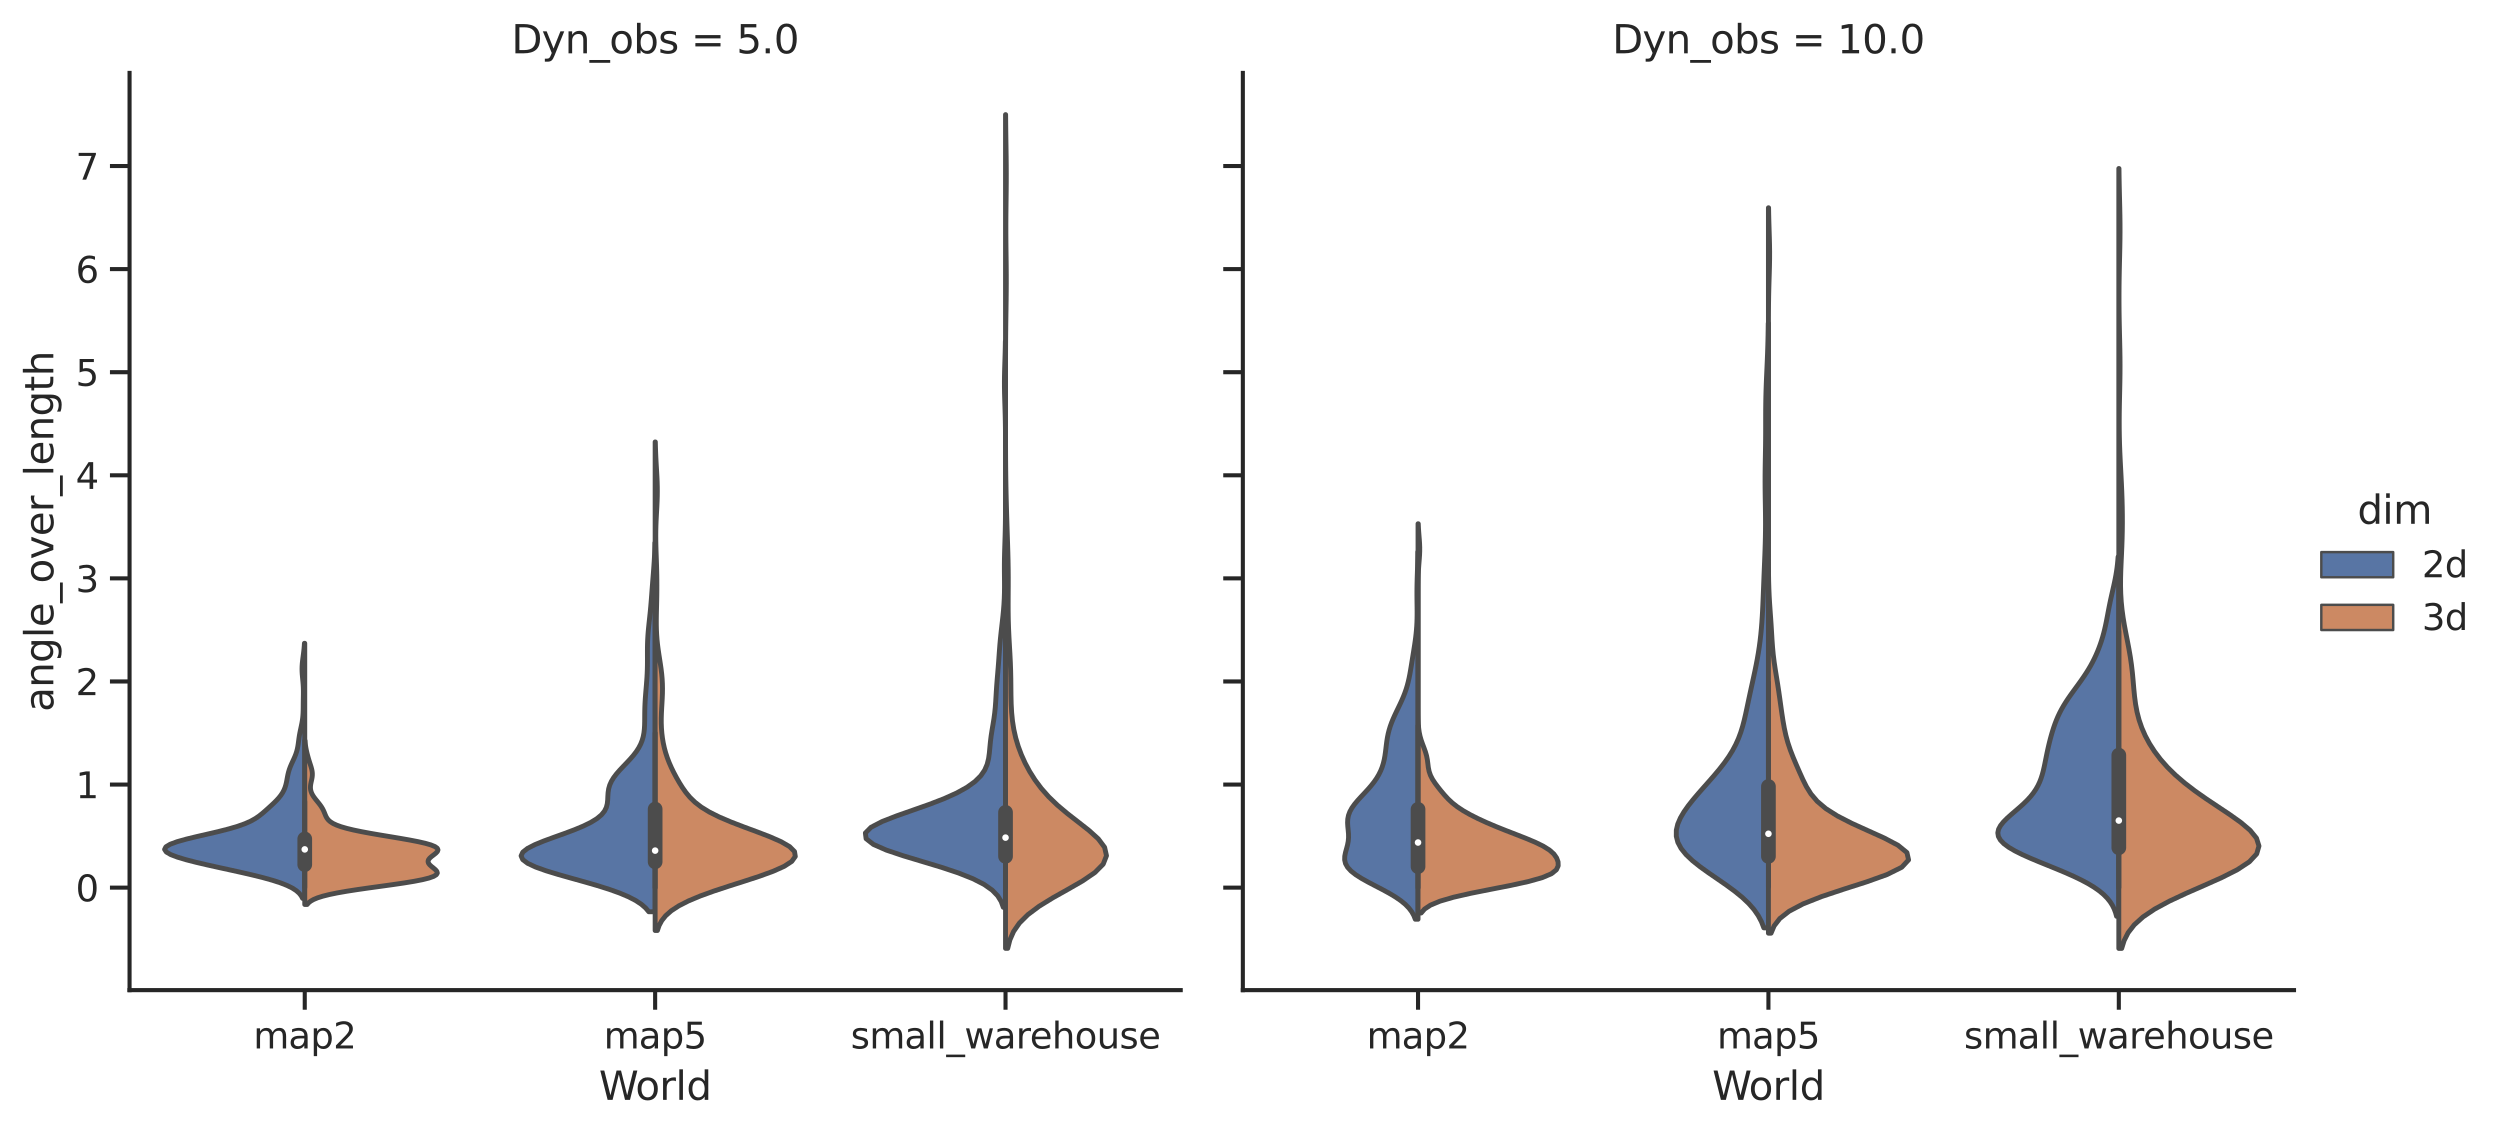 <?xml version="1.0" encoding="utf-8" standalone="no"?>
<!DOCTYPE svg PUBLIC "-//W3C//DTD SVG 1.1//EN"
  "http://www.w3.org/Graphics/SVG/1.1/DTD/svg11.dtd">
<svg xmlns:xlink="http://www.w3.org/1999/xlink" width="765.028pt" height="346.257pt" viewBox="0 0 765.028 346.257" xmlns="http://www.w3.org/2000/svg" version="1.1">
 <defs>
  <style type="text/css">*{stroke-linejoin: round; stroke-linecap: butt}</style>
 </defs>
 <g id="figure_1">
  <g id="patch_1">
   <path d="M 0 346.257 
L 765.028 346.257 
L 765.028 0 
L 0 0 
z
" style="fill: #ffffff"/>
  </g>
  <g id="axes_1">
   <g id="patch_2">
    <path d="M 39.646 302.992 
L 361.314 302.992 
L 361.314 22.318 
L 39.646 22.318 
z
" style="fill: #ffffff"/>
   </g>
   <g id="matplotlib.axis_1">
    <g id="xtick_1">
     <g id="line2d_1">
      <defs>
       <path id="m09cca8fb6e" d="M 0 0 
L 0 6 
" style="stroke: #262626; stroke-width: 1.25"/>
      </defs>
      <g>
       <use xlink:href="#m09cca8fb6e" x="93.257" y="302.992" style="fill: #262626; stroke: #262626; stroke-width: 1.25"/>
      </g>
     </g>
     <g id="text_1">
      <!-- map2 -->
      <g style="fill: #262626" transform="translate(77.539 320.85)scale(0.11 -0.11)">
       <defs>
        <path id="DejaVuSans-6d" d="M 3328 2828 
Q 3544 3216 3844 3400 
Q 4144 3584 4550 3584 
Q 5097 3584 5394 3201 
Q 5691 2819 5691 2113 
L 5691 0 
L 5113 0 
L 5113 2094 
Q 5113 2597 4934 2840 
Q 4756 3084 4391 3084 
Q 3944 3084 3684 2787 
Q 3425 2491 3425 1978 
L 3425 0 
L 2847 0 
L 2847 2094 
Q 2847 2600 2669 2842 
Q 2491 3084 2119 3084 
Q 1678 3084 1418 2786 
Q 1159 2488 1159 1978 
L 1159 0 
L 581 0 
L 581 3500 
L 1159 3500 
L 1159 2956 
Q 1356 3278 1631 3431 
Q 1906 3584 2284 3584 
Q 2666 3584 2933 3390 
Q 3200 3197 3328 2828 
z
" transform="scale(0.016)"/>
        <path id="DejaVuSans-61" d="M 2194 1759 
Q 1497 1759 1228 1600 
Q 959 1441 959 1056 
Q 959 750 1161 570 
Q 1363 391 1709 391 
Q 2188 391 2477 730 
Q 2766 1069 2766 1631 
L 2766 1759 
L 2194 1759 
z
M 3341 1997 
L 3341 0 
L 2766 0 
L 2766 531 
Q 2569 213 2275 61 
Q 1981 -91 1556 -91 
Q 1019 -91 701 211 
Q 384 513 384 1019 
Q 384 1609 779 1909 
Q 1175 2209 1959 2209 
L 2766 2209 
L 2766 2266 
Q 2766 2663 2505 2880 
Q 2244 3097 1772 3097 
Q 1472 3097 1187 3025 
Q 903 2953 641 2809 
L 641 3341 
Q 956 3463 1253 3523 
Q 1550 3584 1831 3584 
Q 2591 3584 2966 3190 
Q 3341 2797 3341 1997 
z
" transform="scale(0.016)"/>
        <path id="DejaVuSans-70" d="M 1159 525 
L 1159 -1331 
L 581 -1331 
L 581 3500 
L 1159 3500 
L 1159 2969 
Q 1341 3281 1617 3432 
Q 1894 3584 2278 3584 
Q 2916 3584 3314 3078 
Q 3713 2572 3713 1747 
Q 3713 922 3314 415 
Q 2916 -91 2278 -91 
Q 1894 -91 1617 61 
Q 1341 213 1159 525 
z
M 3116 1747 
Q 3116 2381 2855 2742 
Q 2594 3103 2138 3103 
Q 1681 3103 1420 2742 
Q 1159 2381 1159 1747 
Q 1159 1113 1420 752 
Q 1681 391 2138 391 
Q 2594 391 2855 752 
Q 3116 1113 3116 1747 
z
" transform="scale(0.016)"/>
        <path id="DejaVuSans-32" d="M 1228 531 
L 3431 531 
L 3431 0 
L 469 0 
L 469 531 
Q 828 903 1448 1529 
Q 2069 2156 2228 2338 
Q 2531 2678 2651 2914 
Q 2772 3150 2772 3378 
Q 2772 3750 2511 3984 
Q 2250 4219 1831 4219 
Q 1534 4219 1204 4116 
Q 875 4013 500 3803 
L 500 4441 
Q 881 4594 1212 4672 
Q 1544 4750 1819 4750 
Q 2544 4750 2975 4387 
Q 3406 4025 3406 3419 
Q 3406 3131 3298 2873 
Q 3191 2616 2906 2266 
Q 2828 2175 2409 1742 
Q 1991 1309 1228 531 
z
" transform="scale(0.016)"/>
       </defs>
       <use xlink:href="#DejaVuSans-6d"/>
       <use xlink:href="#DejaVuSans-61" x="97.412"/>
       <use xlink:href="#DejaVuSans-70" x="158.691"/>
       <use xlink:href="#DejaVuSans-32" x="222.168"/>
      </g>
     </g>
    </g>
    <g id="xtick_2">
     <g id="line2d_2">
      <g>
       <use xlink:href="#m09cca8fb6e" x="200.48" y="302.992" style="fill: #262626; stroke: #262626; stroke-width: 1.25"/>
      </g>
     </g>
     <g id="text_2">
      <!-- map5 -->
      <g style="fill: #262626" transform="translate(184.761 320.85)scale(0.11 -0.11)">
       <defs>
        <path id="DejaVuSans-35" d="M 691 4666 
L 3169 4666 
L 3169 4134 
L 1269 4134 
L 1269 2991 
Q 1406 3038 1543 3061 
Q 1681 3084 1819 3084 
Q 2600 3084 3056 2656 
Q 3513 2228 3513 1497 
Q 3513 744 3044 326 
Q 2575 -91 1722 -91 
Q 1428 -91 1123 -41 
Q 819 9 494 109 
L 494 744 
Q 775 591 1075 516 
Q 1375 441 1709 441 
Q 2250 441 2565 725 
Q 2881 1009 2881 1497 
Q 2881 1984 2565 2268 
Q 2250 2553 1709 2553 
Q 1456 2553 1204 2497 
Q 953 2441 691 2322 
L 691 4666 
z
" transform="scale(0.016)"/>
       </defs>
       <use xlink:href="#DejaVuSans-6d"/>
       <use xlink:href="#DejaVuSans-61" x="97.412"/>
       <use xlink:href="#DejaVuSans-70" x="158.691"/>
       <use xlink:href="#DejaVuSans-35" x="222.168"/>
      </g>
     </g>
    </g>
    <g id="xtick_3">
     <g id="line2d_3">
      <g>
       <use xlink:href="#m09cca8fb6e" x="307.702" y="302.992" style="fill: #262626; stroke: #262626; stroke-width: 1.25"/>
      </g>
     </g>
     <g id="text_3">
      <!-- small_warehouse -->
      <g style="fill: #262626" transform="translate(260.328 320.85)scale(0.11 -0.11)">
       <defs>
        <path id="DejaVuSans-73" d="M 2834 3397 
L 2834 2853 
Q 2591 2978 2328 3040 
Q 2066 3103 1784 3103 
Q 1356 3103 1142 2972 
Q 928 2841 928 2578 
Q 928 2378 1081 2264 
Q 1234 2150 1697 2047 
L 1894 2003 
Q 2506 1872 2764 1633 
Q 3022 1394 3022 966 
Q 3022 478 2636 193 
Q 2250 -91 1575 -91 
Q 1294 -91 989 -36 
Q 684 19 347 128 
L 347 722 
Q 666 556 975 473 
Q 1284 391 1588 391 
Q 1994 391 2212 530 
Q 2431 669 2431 922 
Q 2431 1156 2273 1281 
Q 2116 1406 1581 1522 
L 1381 1569 
Q 847 1681 609 1914 
Q 372 2147 372 2553 
Q 372 3047 722 3315 
Q 1072 3584 1716 3584 
Q 2034 3584 2315 3537 
Q 2597 3491 2834 3397 
z
" transform="scale(0.016)"/>
        <path id="DejaVuSans-6c" d="M 603 4863 
L 1178 4863 
L 1178 0 
L 603 0 
L 603 4863 
z
" transform="scale(0.016)"/>
        <path id="DejaVuSans-5f" d="M 3263 -1063 
L 3263 -1509 
L -63 -1509 
L -63 -1063 
L 3263 -1063 
z
" transform="scale(0.016)"/>
        <path id="DejaVuSans-77" d="M 269 3500 
L 844 3500 
L 1563 769 
L 2278 3500 
L 2956 3500 
L 3675 769 
L 4391 3500 
L 4966 3500 
L 4050 0 
L 3372 0 
L 2619 2869 
L 1863 0 
L 1184 0 
L 269 3500 
z
" transform="scale(0.016)"/>
        <path id="DejaVuSans-72" d="M 2631 2963 
Q 2534 3019 2420 3045 
Q 2306 3072 2169 3072 
Q 1681 3072 1420 2755 
Q 1159 2438 1159 1844 
L 1159 0 
L 581 0 
L 581 3500 
L 1159 3500 
L 1159 2956 
Q 1341 3275 1631 3429 
Q 1922 3584 2338 3584 
Q 2397 3584 2469 3576 
Q 2541 3569 2628 3553 
L 2631 2963 
z
" transform="scale(0.016)"/>
        <path id="DejaVuSans-65" d="M 3597 1894 
L 3597 1613 
L 953 1613 
Q 991 1019 1311 708 
Q 1631 397 2203 397 
Q 2534 397 2845 478 
Q 3156 559 3463 722 
L 3463 178 
Q 3153 47 2828 -22 
Q 2503 -91 2169 -91 
Q 1331 -91 842 396 
Q 353 884 353 1716 
Q 353 2575 817 3079 
Q 1281 3584 2069 3584 
Q 2775 3584 3186 3129 
Q 3597 2675 3597 1894 
z
M 3022 2063 
Q 3016 2534 2758 2815 
Q 2500 3097 2075 3097 
Q 1594 3097 1305 2825 
Q 1016 2553 972 2059 
L 3022 2063 
z
" transform="scale(0.016)"/>
        <path id="DejaVuSans-68" d="M 3513 2113 
L 3513 0 
L 2938 0 
L 2938 2094 
Q 2938 2591 2744 2837 
Q 2550 3084 2163 3084 
Q 1697 3084 1428 2787 
Q 1159 2491 1159 1978 
L 1159 0 
L 581 0 
L 581 4863 
L 1159 4863 
L 1159 2956 
Q 1366 3272 1645 3428 
Q 1925 3584 2291 3584 
Q 2894 3584 3203 3211 
Q 3513 2838 3513 2113 
z
" transform="scale(0.016)"/>
        <path id="DejaVuSans-6f" d="M 1959 3097 
Q 1497 3097 1228 2736 
Q 959 2375 959 1747 
Q 959 1119 1226 758 
Q 1494 397 1959 397 
Q 2419 397 2687 759 
Q 2956 1122 2956 1747 
Q 2956 2369 2687 2733 
Q 2419 3097 1959 3097 
z
M 1959 3584 
Q 2709 3584 3137 3096 
Q 3566 2609 3566 1747 
Q 3566 888 3137 398 
Q 2709 -91 1959 -91 
Q 1206 -91 779 398 
Q 353 888 353 1747 
Q 353 2609 779 3096 
Q 1206 3584 1959 3584 
z
" transform="scale(0.016)"/>
        <path id="DejaVuSans-75" d="M 544 1381 
L 544 3500 
L 1119 3500 
L 1119 1403 
Q 1119 906 1312 657 
Q 1506 409 1894 409 
Q 2359 409 2629 706 
Q 2900 1003 2900 1516 
L 2900 3500 
L 3475 3500 
L 3475 0 
L 2900 0 
L 2900 538 
Q 2691 219 2414 64 
Q 2138 -91 1772 -91 
Q 1169 -91 856 284 
Q 544 659 544 1381 
z
M 1991 3584 
L 1991 3584 
z
" transform="scale(0.016)"/>
       </defs>
       <use xlink:href="#DejaVuSans-73"/>
       <use xlink:href="#DejaVuSans-6d" x="52.1"/>
       <use xlink:href="#DejaVuSans-61" x="149.512"/>
       <use xlink:href="#DejaVuSans-6c" x="210.791"/>
       <use xlink:href="#DejaVuSans-6c" x="238.574"/>
       <use xlink:href="#DejaVuSans-5f" x="266.357"/>
       <use xlink:href="#DejaVuSans-77" x="316.357"/>
       <use xlink:href="#DejaVuSans-61" x="398.145"/>
       <use xlink:href="#DejaVuSans-72" x="459.424"/>
       <use xlink:href="#DejaVuSans-65" x="498.287"/>
       <use xlink:href="#DejaVuSans-68" x="559.811"/>
       <use xlink:href="#DejaVuSans-6f" x="623.189"/>
       <use xlink:href="#DejaVuSans-75" x="684.371"/>
       <use xlink:href="#DejaVuSans-73" x="747.75"/>
       <use xlink:href="#DejaVuSans-65" x="799.85"/>
      </g>
     </g>
    </g>
    <g id="text_4">
     <!-- World -->
     <g style="fill: #262626" transform="translate(183.286 336.562)scale(0.12 -0.12)">
      <defs>
       <path id="DejaVuSans-57" d="M 213 4666 
L 850 4666 
L 1831 722 
L 2809 4666 
L 3519 4666 
L 4500 722 
L 5478 4666 
L 6119 4666 
L 4947 0 
L 4153 0 
L 3169 4050 
L 2175 0 
L 1381 0 
L 213 4666 
z
" transform="scale(0.016)"/>
       <path id="DejaVuSans-64" d="M 2906 2969 
L 2906 4863 
L 3481 4863 
L 3481 0 
L 2906 0 
L 2906 525 
Q 2725 213 2448 61 
Q 2172 -91 1784 -91 
Q 1150 -91 751 415 
Q 353 922 353 1747 
Q 353 2572 751 3078 
Q 1150 3584 1784 3584 
Q 2172 3584 2448 3432 
Q 2725 3281 2906 2969 
z
M 947 1747 
Q 947 1113 1208 752 
Q 1469 391 1925 391 
Q 2381 391 2643 752 
Q 2906 1113 2906 1747 
Q 2906 2381 2643 2742 
Q 2381 3103 1925 3103 
Q 1469 3103 1208 2742 
Q 947 2381 947 1747 
z
" transform="scale(0.016)"/>
      </defs>
      <use xlink:href="#DejaVuSans-57"/>
      <use xlink:href="#DejaVuSans-6f" x="93.002"/>
      <use xlink:href="#DejaVuSans-72" x="154.184"/>
      <use xlink:href="#DejaVuSans-6c" x="195.297"/>
      <use xlink:href="#DejaVuSans-64" x="223.08"/>
     </g>
    </g>
   </g>
   <g id="matplotlib.axis_2">
    <g id="ytick_1">
     <g id="line2d_4">
      <defs>
       <path id="madfb5a62c1" d="M 0 0 
L -6 0 
" style="stroke: #262626; stroke-width: 1.25"/>
      </defs>
      <g>
       <use xlink:href="#madfb5a62c1" x="39.646" y="271.631" style="fill: #262626; stroke: #262626; stroke-width: 1.25"/>
      </g>
     </g>
     <g id="text_5">
      <!-- 0 -->
      <g style="fill: #262626" transform="translate(23.148 275.81)scale(0.11 -0.11)">
       <defs>
        <path id="DejaVuSans-30" d="M 2034 4250 
Q 1547 4250 1301 3770 
Q 1056 3291 1056 2328 
Q 1056 1369 1301 889 
Q 1547 409 2034 409 
Q 2525 409 2770 889 
Q 3016 1369 3016 2328 
Q 3016 3291 2770 3770 
Q 2525 4250 2034 4250 
z
M 2034 4750 
Q 2819 4750 3233 4129 
Q 3647 3509 3647 2328 
Q 3647 1150 3233 529 
Q 2819 -91 2034 -91 
Q 1250 -91 836 529 
Q 422 1150 422 2328 
Q 422 3509 836 4129 
Q 1250 4750 2034 4750 
z
" transform="scale(0.016)"/>
       </defs>
       <use xlink:href="#DejaVuSans-30"/>
      </g>
     </g>
    </g>
    <g id="ytick_2">
     <g id="line2d_5">
      <g>
       <use xlink:href="#madfb5a62c1" x="39.646" y="240.085" style="fill: #262626; stroke: #262626; stroke-width: 1.25"/>
      </g>
     </g>
     <g id="text_6">
      <!-- 1 -->
      <g style="fill: #262626" transform="translate(23.148 244.264)scale(0.11 -0.11)">
       <defs>
        <path id="DejaVuSans-31" d="M 794 531 
L 1825 531 
L 1825 4091 
L 703 3866 
L 703 4441 
L 1819 4666 
L 2450 4666 
L 2450 531 
L 3481 531 
L 3481 0 
L 794 0 
L 794 531 
z
" transform="scale(0.016)"/>
       </defs>
       <use xlink:href="#DejaVuSans-31"/>
      </g>
     </g>
    </g>
    <g id="ytick_3">
     <g id="line2d_6">
      <g>
       <use xlink:href="#madfb5a62c1" x="39.646" y="208.538" style="fill: #262626; stroke: #262626; stroke-width: 1.25"/>
      </g>
     </g>
     <g id="text_7">
      <!-- 2 -->
      <g style="fill: #262626" transform="translate(23.148 212.717)scale(0.11 -0.11)">
       <use xlink:href="#DejaVuSans-32"/>
      </g>
     </g>
    </g>
    <g id="ytick_4">
     <g id="line2d_7">
      <g>
       <use xlink:href="#madfb5a62c1" x="39.646" y="176.991" style="fill: #262626; stroke: #262626; stroke-width: 1.25"/>
      </g>
     </g>
     <g id="text_8">
      <!-- 3 -->
      <g style="fill: #262626" transform="translate(23.148 181.171)scale(0.11 -0.11)">
       <defs>
        <path id="DejaVuSans-33" d="M 2597 2516 
Q 3050 2419 3304 2112 
Q 3559 1806 3559 1356 
Q 3559 666 3084 287 
Q 2609 -91 1734 -91 
Q 1441 -91 1130 -33 
Q 819 25 488 141 
L 488 750 
Q 750 597 1062 519 
Q 1375 441 1716 441 
Q 2309 441 2620 675 
Q 2931 909 2931 1356 
Q 2931 1769 2642 2001 
Q 2353 2234 1838 2234 
L 1294 2234 
L 1294 2753 
L 1863 2753 
Q 2328 2753 2575 2939 
Q 2822 3125 2822 3475 
Q 2822 3834 2567 4026 
Q 2313 4219 1838 4219 
Q 1578 4219 1281 4162 
Q 984 4106 628 3988 
L 628 4550 
Q 988 4650 1302 4700 
Q 1616 4750 1894 4750 
Q 2613 4750 3031 4423 
Q 3450 4097 3450 3541 
Q 3450 3153 3228 2886 
Q 3006 2619 2597 2516 
z
" transform="scale(0.016)"/>
       </defs>
       <use xlink:href="#DejaVuSans-33"/>
      </g>
     </g>
    </g>
    <g id="ytick_5">
     <g id="line2d_8">
      <g>
       <use xlink:href="#madfb5a62c1" x="39.646" y="145.445" style="fill: #262626; stroke: #262626; stroke-width: 1.25"/>
      </g>
     </g>
     <g id="text_9">
      <!-- 4 -->
      <g style="fill: #262626" transform="translate(23.148 149.624)scale(0.11 -0.11)">
       <defs>
        <path id="DejaVuSans-34" d="M 2419 4116 
L 825 1625 
L 2419 1625 
L 2419 4116 
z
M 2253 4666 
L 3047 4666 
L 3047 1625 
L 3713 1625 
L 3713 1100 
L 3047 1100 
L 3047 0 
L 2419 0 
L 2419 1100 
L 313 1100 
L 313 1709 
L 2253 4666 
z
" transform="scale(0.016)"/>
       </defs>
       <use xlink:href="#DejaVuSans-34"/>
      </g>
     </g>
    </g>
    <g id="ytick_6">
     <g id="line2d_9">
      <g>
       <use xlink:href="#madfb5a62c1" x="39.646" y="113.898" style="fill: #262626; stroke: #262626; stroke-width: 1.25"/>
      </g>
     </g>
     <g id="text_10">
      <!-- 5 -->
      <g style="fill: #262626" transform="translate(23.148 118.077)scale(0.11 -0.11)">
       <use xlink:href="#DejaVuSans-35"/>
      </g>
     </g>
    </g>
    <g id="ytick_7">
     <g id="line2d_10">
      <g>
       <use xlink:href="#madfb5a62c1" x="39.646" y="82.351" style="fill: #262626; stroke: #262626; stroke-width: 1.25"/>
      </g>
     </g>
     <g id="text_11">
      <!-- 6 -->
      <g style="fill: #262626" transform="translate(23.148 86.531)scale(0.11 -0.11)">
       <defs>
        <path id="DejaVuSans-36" d="M 2113 2584 
Q 1688 2584 1439 2293 
Q 1191 2003 1191 1497 
Q 1191 994 1439 701 
Q 1688 409 2113 409 
Q 2538 409 2786 701 
Q 3034 994 3034 1497 
Q 3034 2003 2786 2293 
Q 2538 2584 2113 2584 
z
M 3366 4563 
L 3366 3988 
Q 3128 4100 2886 4159 
Q 2644 4219 2406 4219 
Q 1781 4219 1451 3797 
Q 1122 3375 1075 2522 
Q 1259 2794 1537 2939 
Q 1816 3084 2150 3084 
Q 2853 3084 3261 2657 
Q 3669 2231 3669 1497 
Q 3669 778 3244 343 
Q 2819 -91 2113 -91 
Q 1303 -91 875 529 
Q 447 1150 447 2328 
Q 447 3434 972 4092 
Q 1497 4750 2381 4750 
Q 2619 4750 2861 4703 
Q 3103 4656 3366 4563 
z
" transform="scale(0.016)"/>
       </defs>
       <use xlink:href="#DejaVuSans-36"/>
      </g>
     </g>
    </g>
    <g id="ytick_8">
     <g id="line2d_11">
      <g>
       <use xlink:href="#madfb5a62c1" x="39.646" y="50.805" style="fill: #262626; stroke: #262626; stroke-width: 1.25"/>
      </g>
     </g>
     <g id="text_12">
      <!-- 7 -->
      <g style="fill: #262626" transform="translate(23.148 54.984)scale(0.11 -0.11)">
       <defs>
        <path id="DejaVuSans-37" d="M 525 4666 
L 3525 4666 
L 3525 4397 
L 1831 0 
L 1172 0 
L 2766 4134 
L 525 4134 
L 525 4666 
z
" transform="scale(0.016)"/>
       </defs>
       <use xlink:href="#DejaVuSans-37"/>
      </g>
     </g>
    </g>
    <g id="text_13">
     <!-- angle_over_length -->
     <g style="fill: #262626" transform="translate(16.318 217.808)rotate(-90)scale(0.12 -0.12)">
      <defs>
       <path id="DejaVuSans-6e" d="M 3513 2113 
L 3513 0 
L 2938 0 
L 2938 2094 
Q 2938 2591 2744 2837 
Q 2550 3084 2163 3084 
Q 1697 3084 1428 2787 
Q 1159 2491 1159 1978 
L 1159 0 
L 581 0 
L 581 3500 
L 1159 3500 
L 1159 2956 
Q 1366 3272 1645 3428 
Q 1925 3584 2291 3584 
Q 2894 3584 3203 3211 
Q 3513 2838 3513 2113 
z
" transform="scale(0.016)"/>
       <path id="DejaVuSans-67" d="M 2906 1791 
Q 2906 2416 2648 2759 
Q 2391 3103 1925 3103 
Q 1463 3103 1205 2759 
Q 947 2416 947 1791 
Q 947 1169 1205 825 
Q 1463 481 1925 481 
Q 2391 481 2648 825 
Q 2906 1169 2906 1791 
z
M 3481 434 
Q 3481 -459 3084 -895 
Q 2688 -1331 1869 -1331 
Q 1566 -1331 1297 -1286 
Q 1028 -1241 775 -1147 
L 775 -588 
Q 1028 -725 1275 -790 
Q 1522 -856 1778 -856 
Q 2344 -856 2625 -561 
Q 2906 -266 2906 331 
L 2906 616 
Q 2728 306 2450 153 
Q 2172 0 1784 0 
Q 1141 0 747 490 
Q 353 981 353 1791 
Q 353 2603 747 3093 
Q 1141 3584 1784 3584 
Q 2172 3584 2450 3431 
Q 2728 3278 2906 2969 
L 2906 3500 
L 3481 3500 
L 3481 434 
z
" transform="scale(0.016)"/>
       <path id="DejaVuSans-76" d="M 191 3500 
L 800 3500 
L 1894 563 
L 2988 3500 
L 3597 3500 
L 2284 0 
L 1503 0 
L 191 3500 
z
" transform="scale(0.016)"/>
       <path id="DejaVuSans-74" d="M 1172 4494 
L 1172 3500 
L 2356 3500 
L 2356 3053 
L 1172 3053 
L 1172 1153 
Q 1172 725 1289 603 
Q 1406 481 1766 481 
L 2356 481 
L 2356 0 
L 1766 0 
Q 1100 0 847 248 
Q 594 497 594 1153 
L 594 3053 
L 172 3053 
L 172 3500 
L 594 3500 
L 594 4494 
L 1172 4494 
z
" transform="scale(0.016)"/>
      </defs>
      <use xlink:href="#DejaVuSans-61"/>
      <use xlink:href="#DejaVuSans-6e" x="61.279"/>
      <use xlink:href="#DejaVuSans-67" x="124.658"/>
      <use xlink:href="#DejaVuSans-6c" x="188.135"/>
      <use xlink:href="#DejaVuSans-65" x="215.918"/>
      <use xlink:href="#DejaVuSans-5f" x="277.441"/>
      <use xlink:href="#DejaVuSans-6f" x="327.441"/>
      <use xlink:href="#DejaVuSans-76" x="388.623"/>
      <use xlink:href="#DejaVuSans-65" x="447.803"/>
      <use xlink:href="#DejaVuSans-72" x="509.326"/>
      <use xlink:href="#DejaVuSans-5f" x="550.439"/>
      <use xlink:href="#DejaVuSans-6c" x="600.439"/>
      <use xlink:href="#DejaVuSans-65" x="628.223"/>
      <use xlink:href="#DejaVuSans-6e" x="689.746"/>
      <use xlink:href="#DejaVuSans-67" x="753.125"/>
      <use xlink:href="#DejaVuSans-74" x="816.602"/>
      <use xlink:href="#DejaVuSans-68" x="855.811"/>
     </g>
    </g>
   </g>
   <g id="patch_3">
    <path d="M 93.257 271.631 
L 93.257 271.631 
L 93.257 271.631 
L 93.257 271.631 
z
" clip-path="url(#p02f57d98b1)" style="fill: #5875a4; stroke: #4c4c4c; stroke-width: 0.75; stroke-linejoin: miter"/>
   </g>
   <g id="PolyCollection_1">
    <defs>
     <path id="m873db4ba9e" d="M 93.257 -71.344 
L 92.601 -71.344 
L 92.181 -72.132 
L 91.556 -72.921 
L 90.665 -73.709 
L 89.449 -74.498 
L 87.855 -75.286 
L 85.852 -76.075 
L 83.433 -76.863 
L 80.621 -77.652 
L 77.473 -78.44 
L 74.069 -79.229 
L 70.51 -80.017 
L 66.901 -80.806 
L 63.356 -81.594 
L 59.99 -82.383 
L 56.924 -83.171 
L 54.291 -83.96 
L 52.23 -84.748 
L 50.883 -85.537 
L 50.368 -86.325 
L 50.762 -87.114 
L 52.069 -87.902 
L 54.208 -88.691 
L 57.017 -89.479 
L 60.265 -90.268 
L 63.691 -91.056 
L 67.045 -91.845 
L 70.12 -92.633 
L 72.784 -93.422 
L 74.988 -94.21 
L 76.754 -94.999 
L 78.16 -95.787 
L 79.309 -96.576 
L 80.301 -97.364 
L 81.215 -98.153 
L 82.098 -98.941 
L 82.964 -99.73 
L 83.805 -100.518 
L 84.597 -101.307 
L 85.317 -102.095 
L 85.943 -102.883 
L 86.466 -103.672 
L 86.886 -104.46 
L 87.212 -105.249 
L 87.459 -106.037 
L 87.647 -106.826 
L 87.8 -107.614 
L 87.943 -108.403 
L 88.099 -109.191 
L 88.289 -109.98 
L 88.525 -110.768 
L 88.813 -111.557 
L 89.144 -112.345 
L 89.504 -113.134 
L 89.87 -113.922 
L 90.218 -114.711 
L 90.528 -115.499 
L 90.786 -116.288 
L 90.99 -117.076 
L 91.145 -117.865 
L 91.266 -118.653 
L 91.37 -119.442 
L 91.474 -120.23 
L 91.592 -121.019 
L 91.729 -121.807 
L 91.886 -122.596 
L 92.055 -123.384 
L 92.224 -124.173 
L 92.382 -124.961 
L 92.518 -125.75 
L 92.624 -126.538 
L 92.699 -127.327 
L 92.746 -128.115 
L 92.771 -128.904 
L 92.782 -129.692 
L 92.788 -130.481 
L 92.795 -131.269 
L 92.805 -132.058 
L 92.819 -132.846 
L 92.832 -133.635 
L 92.838 -134.423 
L 92.831 -135.212 
L 92.807 -136 
L 92.763 -136.789 
L 92.701 -137.577 
L 92.628 -138.365 
L 92.553 -139.154 
L 92.487 -139.942 
L 92.442 -140.731 
L 92.425 -141.519 
L 92.442 -142.308 
L 92.49 -143.096 
L 92.566 -143.885 
L 92.661 -144.673 
L 92.765 -145.462 
L 92.868 -146.25 
L 92.963 -147.039 
L 93.044 -147.827 
L 93.11 -148.616 
L 93.159 -149.404 
L 93.257 -149.404 
L 93.257 -149.404 
L 93.257 -148.616 
L 93.257 -147.827 
L 93.257 -147.039 
L 93.257 -146.25 
L 93.257 -145.462 
L 93.257 -144.673 
L 93.257 -143.885 
L 93.257 -143.096 
L 93.257 -142.308 
L 93.257 -141.519 
L 93.257 -140.731 
L 93.257 -139.942 
L 93.257 -139.154 
L 93.257 -138.365 
L 93.257 -137.577 
L 93.257 -136.789 
L 93.257 -136 
L 93.257 -135.212 
L 93.257 -134.423 
L 93.257 -133.635 
L 93.257 -132.846 
L 93.257 -132.058 
L 93.257 -131.269 
L 93.257 -130.481 
L 93.257 -129.692 
L 93.257 -128.904 
L 93.257 -128.115 
L 93.257 -127.327 
L 93.257 -126.538 
L 93.257 -125.75 
L 93.257 -124.961 
L 93.257 -124.173 
L 93.257 -123.384 
L 93.257 -122.596 
L 93.257 -121.807 
L 93.257 -121.019 
L 93.257 -120.23 
L 93.257 -119.442 
L 93.257 -118.653 
L 93.257 -117.865 
L 93.257 -117.076 
L 93.257 -116.288 
L 93.257 -115.499 
L 93.257 -114.711 
L 93.257 -113.922 
L 93.257 -113.134 
L 93.257 -112.345 
L 93.257 -111.557 
L 93.257 -110.768 
L 93.257 -109.98 
L 93.257 -109.191 
L 93.257 -108.403 
L 93.257 -107.614 
L 93.257 -106.826 
L 93.257 -106.037 
L 93.257 -105.249 
L 93.257 -104.46 
L 93.257 -103.672 
L 93.257 -102.883 
L 93.257 -102.095 
L 93.257 -101.307 
L 93.257 -100.518 
L 93.257 -99.73 
L 93.257 -98.941 
L 93.257 -98.153 
L 93.257 -97.364 
L 93.257 -96.576 
L 93.257 -95.787 
L 93.257 -94.999 
L 93.257 -94.21 
L 93.257 -93.422 
L 93.257 -92.633 
L 93.257 -91.845 
L 93.257 -91.056 
L 93.257 -90.268 
L 93.257 -89.479 
L 93.257 -88.691 
L 93.257 -87.902 
L 93.257 -87.114 
L 93.257 -86.325 
L 93.257 -85.537 
L 93.257 -84.748 
L 93.257 -83.96 
L 93.257 -83.171 
L 93.257 -82.383 
L 93.257 -81.594 
L 93.257 -80.806 
L 93.257 -80.017 
L 93.257 -79.229 
L 93.257 -78.44 
L 93.257 -77.652 
L 93.257 -76.863 
L 93.257 -76.075 
L 93.257 -75.286 
L 93.257 -74.498 
L 93.257 -73.709 
L 93.257 -72.921 
L 93.257 -72.132 
L 93.257 -71.344 
z
" style="stroke: #4c4c4c; stroke-width: 1.5"/>
    </defs>
    <g clip-path="url(#p02f57d98b1)">
     <use xlink:href="#m873db4ba9e" x="0" y="346.257" style="fill: #5875a4; stroke: #4c4c4c; stroke-width: 1.5"/>
    </g>
   </g>
   <g id="patch_4">
    <path d="M 93.257 271.631 
L 93.257 271.631 
L 93.257 271.631 
L 93.257 271.631 
z
" clip-path="url(#p02f57d98b1)" style="fill: #cc8963; stroke: #4c4c4c; stroke-width: 0.75; stroke-linejoin: miter"/>
   </g>
   <g id="PolyCollection_2">
    <defs>
     <path id="ma9dfe80c0e" d="M 93.994 -69.479 
L 93.257 -69.479 
L 93.257 -69.985 
L 93.257 -70.491 
L 93.257 -70.997 
L 93.257 -71.504 
L 93.257 -72.01 
L 93.257 -72.516 
L 93.257 -73.022 
L 93.257 -73.528 
L 93.257 -74.034 
L 93.257 -74.54 
L 93.257 -75.046 
L 93.257 -75.552 
L 93.257 -76.058 
L 93.257 -76.564 
L 93.257 -77.07 
L 93.257 -77.576 
L 93.257 -78.082 
L 93.257 -78.588 
L 93.257 -79.094 
L 93.257 -79.601 
L 93.257 -80.107 
L 93.257 -80.613 
L 93.257 -81.119 
L 93.257 -81.625 
L 93.257 -82.131 
L 93.257 -82.637 
L 93.257 -83.143 
L 93.257 -83.649 
L 93.257 -84.155 
L 93.257 -84.661 
L 93.257 -85.167 
L 93.257 -85.673 
L 93.257 -86.179 
L 93.257 -86.685 
L 93.257 -87.191 
L 93.257 -87.698 
L 93.257 -88.204 
L 93.257 -88.71 
L 93.257 -89.216 
L 93.257 -89.722 
L 93.257 -90.228 
L 93.257 -90.734 
L 93.257 -91.24 
L 93.257 -91.746 
L 93.257 -92.252 
L 93.257 -92.758 
L 93.257 -93.264 
L 93.257 -93.77 
L 93.257 -94.276 
L 93.257 -94.782 
L 93.257 -95.288 
L 93.257 -95.795 
L 93.257 -96.301 
L 93.257 -96.807 
L 93.257 -97.313 
L 93.257 -97.819 
L 93.257 -98.325 
L 93.257 -98.831 
L 93.257 -99.337 
L 93.257 -99.843 
L 93.257 -100.349 
L 93.257 -100.855 
L 93.257 -101.361 
L 93.257 -101.867 
L 93.257 -102.373 
L 93.257 -102.879 
L 93.257 -103.385 
L 93.257 -103.892 
L 93.257 -104.398 
L 93.257 -104.904 
L 93.257 -105.41 
L 93.257 -105.916 
L 93.257 -106.422 
L 93.257 -106.928 
L 93.257 -107.434 
L 93.257 -107.94 
L 93.257 -108.446 
L 93.257 -108.952 
L 93.257 -109.458 
L 93.257 -109.964 
L 93.257 -110.47 
L 93.257 -110.976 
L 93.257 -111.483 
L 93.257 -111.989 
L 93.257 -112.495 
L 93.257 -113.001 
L 93.257 -113.507 
L 93.257 -114.013 
L 93.257 -114.519 
L 93.257 -115.025 
L 93.257 -115.531 
L 93.257 -116.037 
L 93.257 -116.543 
L 93.257 -117.049 
L 93.257 -117.555 
L 93.257 -118.061 
L 93.257 -118.567 
L 93.257 -119.073 
L 93.257 -119.58 
L 93.342 -119.58 
L 93.342 -119.58 
L 93.382 -119.073 
L 93.434 -118.567 
L 93.5 -118.061 
L 93.579 -117.555 
L 93.672 -117.049 
L 93.777 -116.543 
L 93.892 -116.037 
L 94.016 -115.531 
L 94.147 -115.025 
L 94.285 -114.519 
L 94.429 -114.013 
L 94.581 -113.507 
L 94.739 -113.001 
L 94.902 -112.495 
L 95.065 -111.989 
L 95.22 -111.483 
L 95.358 -110.976 
L 95.47 -110.47 
L 95.546 -109.964 
L 95.58 -109.458 
L 95.569 -108.952 
L 95.517 -108.446 
L 95.431 -107.94 
L 95.324 -107.434 
L 95.211 -106.928 
L 95.109 -106.422 
L 95.032 -105.916 
L 94.997 -105.41 
L 95.013 -104.904 
L 95.091 -104.398 
L 95.234 -103.892 
L 95.444 -103.385 
L 95.718 -102.879 
L 96.047 -102.373 
L 96.42 -101.867 
L 96.821 -101.361 
L 97.234 -100.855 
L 97.639 -100.349 
L 98.022 -99.843 
L 98.371 -99.337 
L 98.679 -98.831 
L 98.944 -98.325 
L 99.173 -97.819 
L 99.379 -97.313 
L 99.583 -96.807 
L 99.815 -96.301 
L 100.113 -95.795 
L 100.525 -95.288 
L 101.104 -94.782 
L 101.905 -94.276 
L 102.982 -93.77 
L 104.38 -93.264 
L 106.127 -92.758 
L 108.23 -92.252 
L 110.668 -91.746 
L 113.393 -91.24 
L 116.327 -90.734 
L 119.367 -90.228 
L 122.394 -89.722 
L 125.277 -89.216 
L 127.888 -88.71 
L 130.115 -88.204 
L 131.871 -87.698 
L 133.106 -87.191 
L 133.812 -86.685 
L 134.031 -86.179 
L 133.842 -85.673 
L 133.362 -85.167 
L 132.721 -84.661 
L 132.056 -84.155 
L 131.488 -83.649 
L 131.11 -83.143 
L 130.98 -82.637 
L 131.113 -82.131 
L 131.485 -81.625 
L 132.032 -81.119 
L 132.663 -80.613 
L 133.258 -80.107 
L 133.689 -79.601 
L 133.821 -79.094 
L 133.529 -78.588 
L 132.713 -78.082 
L 131.305 -77.576 
L 129.288 -77.07 
L 126.696 -76.564 
L 123.615 -76.058 
L 120.177 -75.552 
L 116.542 -75.046 
L 112.881 -74.54 
L 109.357 -74.034 
L 106.105 -73.528 
L 103.225 -73.022 
L 100.77 -72.516 
L 98.757 -72.01 
L 97.166 -71.504 
L 95.953 -70.997 
L 95.061 -70.491 
L 94.428 -69.985 
L 93.994 -69.479 
z
" style="stroke: #4c4c4c; stroke-width: 1.5"/>
    </defs>
    <g clip-path="url(#p02f57d98b1)">
     <use xlink:href="#ma9dfe80c0e" x="0" y="346.257" style="fill: #cc8963; stroke: #4c4c4c; stroke-width: 1.5"/>
    </g>
   </g>
   <g id="PolyCollection_3">
    <defs>
     <path id="m50a5bb0cfb" d="M 200.48 -67.251 
L 198.537 -67.251 
L 197.58 -68.391 
L 196.273 -69.531 
L 194.55 -70.672 
L 192.357 -71.812 
L 189.664 -72.952 
L 186.482 -74.092 
L 182.867 -75.233 
L 178.932 -76.373 
L 174.845 -77.513 
L 170.816 -78.653 
L 167.086 -79.794 
L 163.897 -80.934 
L 161.466 -82.074 
L 159.958 -83.214 
L 159.463 -84.355 
L 159.984 -85.495 
L 161.437 -86.635 
L 163.662 -87.775 
L 166.446 -88.916 
L 169.547 -90.056 
L 172.726 -91.196 
L 175.77 -92.336 
L 178.509 -93.477 
L 180.831 -94.617 
L 182.678 -95.757 
L 184.048 -96.897 
L 184.979 -98.037 
L 185.545 -99.178 
L 185.837 -100.318 
L 185.959 -101.458 
L 186.011 -102.598 
L 186.085 -103.739 
L 186.258 -104.879 
L 186.584 -106.019 
L 187.093 -107.159 
L 187.788 -108.3 
L 188.651 -109.44 
L 189.644 -110.58 
L 190.716 -111.72 
L 191.811 -112.861 
L 192.875 -114.001 
L 193.861 -115.141 
L 194.733 -116.281 
L 195.469 -117.422 
L 196.061 -118.562 
L 196.512 -119.702 
L 196.836 -120.842 
L 197.051 -121.983 
L 197.18 -123.123 
L 197.248 -124.263 
L 197.278 -125.403 
L 197.288 -126.543 
L 197.294 -127.684 
L 197.309 -128.824 
L 197.339 -129.964 
L 197.387 -131.104 
L 197.453 -132.245 
L 197.535 -133.385 
L 197.626 -134.525 
L 197.723 -135.665 
L 197.818 -136.806 
L 197.906 -137.946 
L 197.983 -139.086 
L 198.043 -140.226 
L 198.086 -141.367 
L 198.112 -142.507 
L 198.123 -143.647 
L 198.124 -144.787 
L 198.12 -145.928 
L 198.119 -147.068 
L 198.127 -148.208 
L 198.151 -149.348 
L 198.194 -150.489 
L 198.258 -151.629 
L 198.343 -152.769 
L 198.445 -153.909 
L 198.56 -155.05 
L 198.681 -156.19 
L 198.804 -157.33 
L 198.924 -158.47 
L 199.037 -159.61 
L 199.141 -160.751 
L 199.238 -161.891 
L 199.329 -163.031 
L 199.416 -164.171 
L 199.502 -165.312 
L 199.588 -166.452 
L 199.676 -167.592 
L 199.766 -168.732 
L 199.857 -169.873 
L 199.947 -171.013 
L 200.034 -172.153 
L 200.115 -173.293 
L 200.189 -174.434 
L 200.254 -175.574 
L 200.309 -176.714 
L 200.354 -177.854 
L 200.39 -178.995 
L 200.417 -180.135 
L 200.48 -180.135 
L 200.48 -180.135 
L 200.48 -178.995 
L 200.48 -177.854 
L 200.48 -176.714 
L 200.48 -175.574 
L 200.48 -174.434 
L 200.48 -173.293 
L 200.48 -172.153 
L 200.48 -171.013 
L 200.48 -169.873 
L 200.48 -168.732 
L 200.48 -167.592 
L 200.48 -166.452 
L 200.48 -165.312 
L 200.48 -164.171 
L 200.48 -163.031 
L 200.48 -161.891 
L 200.48 -160.751 
L 200.48 -159.61 
L 200.48 -158.47 
L 200.48 -157.33 
L 200.48 -156.19 
L 200.48 -155.05 
L 200.48 -153.909 
L 200.48 -152.769 
L 200.48 -151.629 
L 200.48 -150.489 
L 200.48 -149.348 
L 200.48 -148.208 
L 200.48 -147.068 
L 200.48 -145.928 
L 200.48 -144.787 
L 200.48 -143.647 
L 200.48 -142.507 
L 200.48 -141.367 
L 200.48 -140.226 
L 200.48 -139.086 
L 200.48 -137.946 
L 200.48 -136.806 
L 200.48 -135.665 
L 200.48 -134.525 
L 200.48 -133.385 
L 200.48 -132.245 
L 200.48 -131.104 
L 200.48 -129.964 
L 200.48 -128.824 
L 200.48 -127.684 
L 200.48 -126.543 
L 200.48 -125.403 
L 200.48 -124.263 
L 200.48 -123.123 
L 200.48 -121.983 
L 200.48 -120.842 
L 200.48 -119.702 
L 200.48 -118.562 
L 200.48 -117.422 
L 200.48 -116.281 
L 200.48 -115.141 
L 200.48 -114.001 
L 200.48 -112.861 
L 200.48 -111.72 
L 200.48 -110.58 
L 200.48 -109.44 
L 200.48 -108.3 
L 200.48 -107.159 
L 200.48 -106.019 
L 200.48 -104.879 
L 200.48 -103.739 
L 200.48 -102.598 
L 200.48 -101.458 
L 200.48 -100.318 
L 200.48 -99.178 
L 200.48 -98.037 
L 200.48 -96.897 
L 200.48 -95.757 
L 200.48 -94.617 
L 200.48 -93.477 
L 200.48 -92.336 
L 200.48 -91.196 
L 200.48 -90.056 
L 200.48 -88.916 
L 200.48 -87.775 
L 200.48 -86.635 
L 200.48 -85.495 
L 200.48 -84.355 
L 200.48 -83.214 
L 200.48 -82.074 
L 200.48 -80.934 
L 200.48 -79.794 
L 200.48 -78.653 
L 200.48 -77.513 
L 200.48 -76.373 
L 200.48 -75.233 
L 200.48 -74.092 
L 200.48 -72.952 
L 200.48 -71.812 
L 200.48 -70.672 
L 200.48 -69.531 
L 200.48 -68.391 
L 200.48 -67.251 
z
" style="stroke: #4c4c4c; stroke-width: 1.5"/>
    </defs>
    <g clip-path="url(#p02f57d98b1)">
     <use xlink:href="#m50a5bb0cfb" x="0" y="346.257" style="fill: #5875a4; stroke: #4c4c4c; stroke-width: 1.5"/>
    </g>
   </g>
   <g id="PolyCollection_4">
    <defs>
     <path id="m752f5e8b80" d="M 201.171 -61.513 
L 200.48 -61.513 
L 200.48 -63.023 
L 200.48 -64.534 
L 200.48 -66.044 
L 200.48 -67.554 
L 200.48 -69.064 
L 200.48 -70.574 
L 200.48 -72.084 
L 200.48 -73.594 
L 200.48 -75.104 
L 200.48 -76.615 
L 200.48 -78.125 
L 200.48 -79.635 
L 200.48 -81.145 
L 200.48 -82.655 
L 200.48 -84.165 
L 200.48 -85.675 
L 200.48 -87.185 
L 200.48 -88.696 
L 200.48 -90.206 
L 200.48 -91.716 
L 200.48 -93.226 
L 200.48 -94.736 
L 200.48 -96.246 
L 200.48 -97.756 
L 200.48 -99.266 
L 200.48 -100.777 
L 200.48 -102.287 
L 200.48 -103.797 
L 200.48 -105.307 
L 200.48 -106.817 
L 200.48 -108.327 
L 200.48 -109.837 
L 200.48 -111.347 
L 200.48 -112.858 
L 200.48 -114.368 
L 200.48 -115.878 
L 200.48 -117.388 
L 200.48 -118.898 
L 200.48 -120.408 
L 200.48 -121.918 
L 200.48 -123.428 
L 200.48 -124.939 
L 200.48 -126.449 
L 200.48 -127.959 
L 200.48 -129.469 
L 200.48 -130.979 
L 200.48 -132.489 
L 200.48 -133.999 
L 200.48 -135.51 
L 200.48 -137.02 
L 200.48 -138.53 
L 200.48 -140.04 
L 200.48 -141.55 
L 200.48 -143.06 
L 200.48 -144.57 
L 200.48 -146.08 
L 200.48 -147.591 
L 200.48 -149.101 
L 200.48 -150.611 
L 200.48 -152.121 
L 200.48 -153.631 
L 200.48 -155.141 
L 200.48 -156.651 
L 200.48 -158.161 
L 200.48 -159.672 
L 200.48 -161.182 
L 200.48 -162.692 
L 200.48 -164.202 
L 200.48 -165.712 
L 200.48 -167.222 
L 200.48 -168.732 
L 200.48 -170.242 
L 200.48 -171.753 
L 200.48 -173.263 
L 200.48 -174.773 
L 200.48 -176.283 
L 200.48 -177.793 
L 200.48 -179.303 
L 200.48 -180.813 
L 200.48 -182.323 
L 200.48 -183.834 
L 200.48 -185.344 
L 200.48 -186.854 
L 200.48 -188.364 
L 200.48 -189.874 
L 200.48 -191.384 
L 200.48 -192.894 
L 200.48 -194.404 
L 200.48 -195.915 
L 200.48 -197.425 
L 200.48 -198.935 
L 200.48 -200.445 
L 200.48 -201.955 
L 200.48 -203.465 
L 200.48 -204.975 
L 200.48 -206.485 
L 200.48 -207.996 
L 200.48 -209.506 
L 200.48 -211.016 
L 200.54 -211.016 
L 200.54 -211.016 
L 200.576 -209.506 
L 200.625 -207.996 
L 200.688 -206.485 
L 200.765 -204.975 
L 200.851 -203.465 
L 200.941 -201.955 
L 201.025 -200.445 
L 201.093 -198.935 
L 201.136 -197.425 
L 201.15 -195.915 
L 201.132 -194.404 
L 201.084 -192.894 
L 201.015 -191.384 
L 200.933 -189.874 
L 200.851 -188.364 
L 200.777 -186.854 
L 200.72 -185.344 
L 200.684 -183.834 
L 200.672 -182.323 
L 200.682 -180.813 
L 200.711 -179.303 
L 200.754 -177.793 
L 200.806 -176.283 
L 200.859 -174.773 
L 200.909 -173.263 
L 200.95 -171.753 
L 200.982 -170.242 
L 201.001 -168.732 
L 201.009 -167.222 
L 201.005 -165.712 
L 200.989 -164.202 
L 200.964 -162.692 
L 200.931 -161.182 
L 200.894 -159.672 
L 200.861 -158.161 
L 200.84 -156.651 
L 200.84 -155.141 
L 200.871 -153.631 
L 200.94 -152.121 
L 201.051 -150.611 
L 201.205 -149.101 
L 201.397 -147.591 
L 201.617 -146.08 
L 201.852 -144.57 
L 202.086 -143.06 
L 202.302 -141.55 
L 202.484 -140.04 
L 202.62 -138.53 
L 202.702 -137.02 
L 202.73 -135.51 
L 202.708 -133.999 
L 202.647 -132.489 
L 202.564 -130.979 
L 202.475 -129.469 
L 202.4 -127.959 
L 202.356 -126.449 
L 202.356 -124.939 
L 202.412 -123.428 
L 202.528 -121.918 
L 202.712 -120.408 
L 202.966 -118.898 
L 203.295 -117.388 
L 203.706 -115.878 
L 204.201 -114.368 
L 204.782 -112.858 
L 205.447 -111.347 
L 206.186 -109.837 
L 206.989 -108.327 
L 207.855 -106.817 
L 208.797 -105.307 
L 209.857 -103.797 
L 211.11 -102.287 
L 212.66 -100.777 
L 214.618 -99.266 
L 217.083 -97.756 
L 220.102 -96.246 
L 223.64 -94.736 
L 227.565 -93.226 
L 231.647 -91.716 
L 235.579 -90.206 
L 239.016 -88.696 
L 241.624 -87.185 
L 243.132 -85.675 
L 243.369 -84.165 
L 242.286 -82.655 
L 239.963 -81.145 
L 236.587 -79.635 
L 232.432 -78.125 
L 227.817 -76.615 
L 223.069 -75.104 
L 218.486 -73.594 
L 214.309 -72.084 
L 210.698 -70.574 
L 207.735 -69.064 
L 205.423 -67.554 
L 203.709 -66.044 
L 202.499 -64.534 
L 201.688 -63.023 
L 201.171 -61.513 
z
" style="stroke: #4c4c4c; stroke-width: 1.5"/>
    </defs>
    <g clip-path="url(#p02f57d98b1)">
     <use xlink:href="#m752f5e8b80" x="0" y="346.257" style="fill: #cc8963; stroke: #4c4c4c; stroke-width: 1.5"/>
    </g>
   </g>
   <g id="PolyCollection_5">
    <defs>
     <path id="mbd7feb76f6" d="M 307.702 -68.616 
L 307.016 -68.616 
L 306.383 -70.366 
L 305.314 -72.115 
L 303.628 -73.864 
L 301.141 -75.613 
L 297.714 -77.362 
L 293.313 -79.111 
L 288.062 -80.86 
L 282.277 -82.609 
L 276.465 -84.358 
L 271.25 -86.107 
L 267.271 -87.856 
L 265.037 -89.606 
L 264.813 -91.355 
L 266.554 -93.104 
L 269.927 -94.853 
L 274.401 -96.602 
L 279.384 -98.351 
L 284.342 -100.1 
L 288.881 -101.849 
L 292.772 -103.598 
L 295.926 -105.347 
L 298.353 -107.096 
L 300.119 -108.846 
L 301.322 -110.595 
L 302.079 -112.344 
L 302.514 -114.093 
L 302.756 -115.842 
L 302.918 -117.591 
L 303.086 -119.34 
L 303.304 -121.089 
L 303.576 -122.838 
L 303.874 -124.587 
L 304.157 -126.336 
L 304.393 -128.086 
L 304.571 -129.835 
L 304.699 -131.584 
L 304.803 -133.333 
L 304.908 -135.082 
L 305.029 -136.831 
L 305.168 -138.58 
L 305.317 -140.329 
L 305.462 -142.078 
L 305.596 -143.827 
L 305.721 -145.576 
L 305.846 -147.326 
L 305.983 -149.075 
L 306.143 -150.824 
L 306.324 -152.573 
L 306.521 -154.322 
L 306.723 -156.071 
L 306.914 -157.82 
L 307.083 -159.569 
L 307.218 -161.318 
L 307.313 -163.067 
L 307.368 -164.816 
L 307.388 -166.566 
L 307.383 -168.315 
L 307.366 -170.064 
L 307.352 -171.813 
L 307.351 -173.562 
L 307.371 -175.311 
L 307.41 -177.06 
L 307.462 -178.809 
L 307.519 -180.558 
L 307.572 -182.307 
L 307.617 -184.056 
L 307.65 -185.806 
L 307.673 -187.555 
L 307.687 -189.304 
L 307.695 -191.053 
L 307.699 -192.802 
L 307.701 -194.551 
L 307.702 -196.3 
L 307.702 -198.049 
L 307.702 -199.798 
L 307.702 -201.547 
L 307.702 -203.296 
L 307.702 -205.046 
L 307.702 -206.795 
L 307.7 -208.544 
L 307.698 -210.293 
L 307.692 -212.042 
L 307.682 -213.791 
L 307.665 -215.54 
L 307.639 -217.289 
L 307.601 -219.038 
L 307.553 -220.787 
L 307.498 -222.536 
L 307.443 -224.286 
L 307.396 -226.035 
L 307.368 -227.784 
L 307.363 -229.533 
L 307.383 -231.282 
L 307.423 -233.031 
L 307.476 -234.78 
L 307.532 -236.529 
L 307.584 -238.278 
L 307.626 -240.027 
L 307.656 -241.776 
L 307.702 -241.776 
L 307.702 -241.776 
L 307.702 -240.027 
L 307.702 -238.278 
L 307.702 -236.529 
L 307.702 -234.78 
L 307.702 -233.031 
L 307.702 -231.282 
L 307.702 -229.533 
L 307.702 -227.784 
L 307.702 -226.035 
L 307.702 -224.286 
L 307.702 -222.536 
L 307.702 -220.787 
L 307.702 -219.038 
L 307.702 -217.289 
L 307.702 -215.54 
L 307.702 -213.791 
L 307.702 -212.042 
L 307.702 -210.293 
L 307.702 -208.544 
L 307.702 -206.795 
L 307.702 -205.046 
L 307.702 -203.296 
L 307.702 -201.547 
L 307.702 -199.798 
L 307.702 -198.049 
L 307.702 -196.3 
L 307.702 -194.551 
L 307.702 -192.802 
L 307.702 -191.053 
L 307.702 -189.304 
L 307.702 -187.555 
L 307.702 -185.806 
L 307.702 -184.056 
L 307.702 -182.307 
L 307.702 -180.558 
L 307.702 -178.809 
L 307.702 -177.06 
L 307.702 -175.311 
L 307.702 -173.562 
L 307.702 -171.813 
L 307.702 -170.064 
L 307.702 -168.315 
L 307.702 -166.566 
L 307.702 -164.816 
L 307.702 -163.067 
L 307.702 -161.318 
L 307.702 -159.569 
L 307.702 -157.82 
L 307.702 -156.071 
L 307.702 -154.322 
L 307.702 -152.573 
L 307.702 -150.824 
L 307.702 -149.075 
L 307.702 -147.326 
L 307.702 -145.576 
L 307.702 -143.827 
L 307.702 -142.078 
L 307.702 -140.329 
L 307.702 -138.58 
L 307.702 -136.831 
L 307.702 -135.082 
L 307.702 -133.333 
L 307.702 -131.584 
L 307.702 -129.835 
L 307.702 -128.086 
L 307.702 -126.336 
L 307.702 -124.587 
L 307.702 -122.838 
L 307.702 -121.089 
L 307.702 -119.34 
L 307.702 -117.591 
L 307.702 -115.842 
L 307.702 -114.093 
L 307.702 -112.344 
L 307.702 -110.595 
L 307.702 -108.846 
L 307.702 -107.096 
L 307.702 -105.347 
L 307.702 -103.598 
L 307.702 -101.849 
L 307.702 -100.1 
L 307.702 -98.351 
L 307.702 -96.602 
L 307.702 -94.853 
L 307.702 -93.104 
L 307.702 -91.355 
L 307.702 -89.606 
L 307.702 -87.856 
L 307.702 -86.107 
L 307.702 -84.358 
L 307.702 -82.609 
L 307.702 -80.86 
L 307.702 -79.111 
L 307.702 -77.362 
L 307.702 -75.613 
L 307.702 -73.864 
L 307.702 -72.115 
L 307.702 -70.366 
L 307.702 -68.616 
z
" style="stroke: #4c4c4c; stroke-width: 1.5"/>
    </defs>
    <g clip-path="url(#p02f57d98b1)">
     <use xlink:href="#mbd7feb76f6" x="0" y="346.257" style="fill: #5875a4; stroke: #4c4c4c; stroke-width: 1.5"/>
    </g>
   </g>
   <g id="PolyCollection_6">
    <defs>
     <path id="m933bba6832" d="M 308.373 -56.05 
L 307.702 -56.05 
L 307.702 -58.627 
L 307.702 -61.204 
L 307.702 -63.781 
L 307.702 -66.358 
L 307.702 -68.935 
L 307.702 -71.512 
L 307.702 -74.09 
L 307.702 -76.667 
L 307.702 -79.244 
L 307.702 -81.821 
L 307.702 -84.398 
L 307.702 -86.975 
L 307.702 -89.552 
L 307.702 -92.129 
L 307.702 -94.706 
L 307.702 -97.283 
L 307.702 -99.86 
L 307.702 -102.438 
L 307.702 -105.015 
L 307.702 -107.592 
L 307.702 -110.169 
L 307.702 -112.746 
L 307.702 -115.323 
L 307.702 -117.9 
L 307.702 -120.477 
L 307.702 -123.054 
L 307.702 -125.631 
L 307.702 -128.208 
L 307.702 -130.785 
L 307.702 -133.363 
L 307.702 -135.94 
L 307.702 -138.517 
L 307.702 -141.094 
L 307.702 -143.671 
L 307.702 -146.248 
L 307.702 -148.825 
L 307.702 -151.402 
L 307.702 -153.979 
L 307.702 -156.556 
L 307.702 -159.133 
L 307.702 -161.71 
L 307.702 -164.288 
L 307.702 -166.865 
L 307.702 -169.442 
L 307.702 -172.019 
L 307.702 -174.596 
L 307.702 -177.173 
L 307.702 -179.75 
L 307.702 -182.327 
L 307.702 -184.904 
L 307.702 -187.481 
L 307.702 -190.058 
L 307.702 -192.636 
L 307.702 -195.213 
L 307.702 -197.79 
L 307.702 -200.367 
L 307.702 -202.944 
L 307.702 -205.521 
L 307.702 -208.098 
L 307.702 -210.675 
L 307.702 -213.252 
L 307.702 -215.829 
L 307.702 -218.406 
L 307.702 -220.983 
L 307.702 -223.561 
L 307.702 -226.138 
L 307.702 -228.715 
L 307.702 -231.292 
L 307.702 -233.869 
L 307.702 -236.446 
L 307.702 -239.023 
L 307.702 -241.6 
L 307.702 -244.177 
L 307.702 -246.754 
L 307.702 -249.331 
L 307.702 -251.909 
L 307.702 -254.486 
L 307.702 -257.063 
L 307.702 -259.64 
L 307.702 -262.217 
L 307.702 -264.794 
L 307.702 -267.371 
L 307.702 -269.948 
L 307.702 -272.525 
L 307.702 -275.102 
L 307.702 -277.679 
L 307.702 -280.256 
L 307.702 -282.834 
L 307.702 -285.411 
L 307.702 -287.988 
L 307.702 -290.565 
L 307.702 -293.142 
L 307.702 -295.719 
L 307.702 -298.296 
L 307.702 -300.873 
L 307.702 -303.45 
L 307.702 -306.027 
L 307.702 -308.604 
L 307.702 -311.181 
L 307.734 -311.181 
L 307.734 -311.181 
L 307.756 -308.604 
L 307.785 -306.027 
L 307.821 -303.45 
L 307.86 -300.873 
L 307.897 -298.296 
L 307.924 -295.719 
L 307.937 -293.142 
L 307.932 -290.565 
L 307.912 -287.988 
L 307.882 -285.411 
L 307.85 -282.834 
L 307.823 -280.256 
L 307.808 -277.679 
L 307.808 -275.102 
L 307.824 -272.525 
L 307.851 -269.948 
L 307.884 -267.371 
L 307.914 -264.794 
L 307.933 -262.217 
L 307.937 -259.64 
L 307.923 -257.063 
L 307.895 -254.486 
L 307.858 -251.909 
L 307.819 -249.331 
L 307.783 -246.754 
L 307.754 -244.177 
L 307.733 -241.6 
L 307.719 -239.023 
L 307.711 -236.446 
L 307.706 -233.869 
L 307.704 -231.292 
L 307.703 -228.715 
L 307.703 -226.138 
L 307.703 -223.561 
L 307.703 -220.983 
L 307.703 -218.406 
L 307.704 -215.829 
L 307.706 -213.252 
L 307.71 -210.675 
L 307.718 -208.098 
L 307.731 -205.521 
L 307.753 -202.944 
L 307.784 -200.367 
L 307.826 -197.79 
L 307.878 -195.213 
L 307.941 -192.636 
L 308.011 -190.058 
L 308.087 -187.481 
L 308.168 -184.904 
L 308.253 -182.327 
L 308.337 -179.75 
L 308.415 -177.173 
L 308.48 -174.596 
L 308.523 -172.019 
L 308.541 -169.442 
L 308.537 -166.865 
L 308.52 -164.288 
L 308.507 -161.71 
L 308.512 -159.133 
L 308.551 -156.556 
L 308.631 -153.979 
L 308.75 -151.402 
L 308.894 -148.825 
L 309.043 -146.248 
L 309.172 -143.671 
L 309.266 -141.094 
L 309.32 -138.517 
L 309.346 -135.94 
L 309.371 -133.363 
L 309.433 -130.785 
L 309.573 -128.208 
L 309.83 -125.631 
L 310.236 -123.054 
L 310.814 -120.477 
L 311.58 -117.9 
L 312.541 -115.323 
L 313.705 -112.746 
L 315.085 -110.169 
L 316.711 -107.592 
L 318.632 -105.015 
L 320.91 -102.438 
L 323.589 -99.86 
L 326.651 -97.283 
L 329.963 -94.706 
L 333.247 -92.129 
L 336.091 -89.552 
L 338.017 -86.975 
L 338.598 -84.398 
L 337.593 -81.821 
L 335.036 -79.244 
L 331.251 -76.667 
L 326.765 -74.09 
L 322.174 -71.512 
L 317.989 -68.935 
L 314.54 -66.358 
L 311.949 -63.781 
L 310.164 -61.204 
L 309.033 -58.627 
L 308.373 -56.05 
z
" style="stroke: #4c4c4c; stroke-width: 1.5"/>
    </defs>
    <g clip-path="url(#p02f57d98b1)">
     <use xlink:href="#m933bba6832" x="0" y="346.257" style="fill: #cc8963; stroke: #4c4c4c; stroke-width: 1.5"/>
    </g>
   </g>
   <g id="line2d_12">
    <path d="M 93.257 271.631 
L 93.257 245.197 
" clip-path="url(#p02f57d98b1)" style="fill: none; stroke: #4c4c4c; stroke-width: 1.5; stroke-linecap: round"/>
   </g>
   <g id="line2d_13">
    <path d="M 93.257 264.589 
L 93.257 256.723 
" clip-path="url(#p02f57d98b1)" style="fill: none; stroke: #4c4c4c; stroke-width: 4.5; stroke-linecap: round"/>
   </g>
   <g id="line2d_14">
    <path d="M 200.48 271.631 
L 200.48 224.339 
" clip-path="url(#p02f57d98b1)" style="fill: none; stroke: #4c4c4c; stroke-width: 1.5; stroke-linecap: round"/>
   </g>
   <g id="line2d_15">
    <path d="M 200.48 263.724 
L 200.48 247.589 
" clip-path="url(#p02f57d98b1)" style="fill: none; stroke: #4c4c4c; stroke-width: 4.5; stroke-linecap: round"/>
   </g>
   <g id="line2d_16">
    <path d="M 307.702 271.631 
L 307.702 230.044 
" clip-path="url(#p02f57d98b1)" style="fill: none; stroke: #4c4c4c; stroke-width: 1.5; stroke-linecap: round"/>
   </g>
   <g id="line2d_17">
    <path d="M 307.702 262.05 
L 307.702 248.578 
" clip-path="url(#p02f57d98b1)" style="fill: none; stroke: #4c4c4c; stroke-width: 4.5; stroke-linecap: round"/>
   </g>
   <g id="patch_5">
    <path d="M 39.646 302.992 
L 39.646 22.318 
" style="fill: none; stroke: #262626; stroke-width: 1.25; stroke-linejoin: miter; stroke-linecap: square"/>
   </g>
   <g id="patch_6">
    <path d="M 39.646 302.992 
L 361.314 302.992 
" style="fill: none; stroke: #262626; stroke-width: 1.25; stroke-linejoin: miter; stroke-linecap: square"/>
   </g>
   <g id="PathCollection_1">
    <defs>
     <path id="m8aaee9903a" d="M 0 1.5 
C 0.398 1.5 0.779 1.342 1.061 1.061 
C 1.342 0.779 1.5 0.398 1.5 0 
C 1.5 -0.398 1.342 -0.779 1.061 -1.061 
C 0.779 -1.342 0.398 -1.5 0 -1.5 
C -0.398 -1.5 -0.779 -1.342 -1.061 -1.061 
C -1.342 -0.779 -1.5 -0.398 -1.5 0 
C -1.5 0.398 -1.342 0.779 -1.061 1.061 
C -0.779 1.342 -0.398 1.5 0 1.5 
z
" style="stroke: #4c4c4c"/>
    </defs>
    <g clip-path="url(#p02f57d98b1)">
     <use xlink:href="#m8aaee9903a" x="93.257" y="259.925" style="fill: #ffffff; stroke: #4c4c4c"/>
    </g>
   </g>
   <g id="PathCollection_2">
    <g clip-path="url(#p02f57d98b1)">
     <use xlink:href="#m8aaee9903a" x="200.48" y="260.298" style="fill: #ffffff; stroke: #4c4c4c"/>
    </g>
   </g>
   <g id="PathCollection_3">
    <g clip-path="url(#p02f57d98b1)">
     <use xlink:href="#m8aaee9903a" x="307.702" y="256.322" style="fill: #ffffff; stroke: #4c4c4c"/>
    </g>
   </g>
   <g id="text_14">
    <!-- Dyn_obs = 5.0 -->
    <g style="fill: #262626" transform="translate(156.517 16.318)scale(0.12 -0.12)">
     <defs>
      <path id="DejaVuSans-44" d="M 1259 4147 
L 1259 519 
L 2022 519 
Q 2988 519 3436 956 
Q 3884 1394 3884 2338 
Q 3884 3275 3436 3711 
Q 2988 4147 2022 4147 
L 1259 4147 
z
M 628 4666 
L 1925 4666 
Q 3281 4666 3915 4102 
Q 4550 3538 4550 2338 
Q 4550 1131 3912 565 
Q 3275 0 1925 0 
L 628 0 
L 628 4666 
z
" transform="scale(0.016)"/>
      <path id="DejaVuSans-79" d="M 2059 -325 
Q 1816 -950 1584 -1140 
Q 1353 -1331 966 -1331 
L 506 -1331 
L 506 -850 
L 844 -850 
Q 1081 -850 1212 -737 
Q 1344 -625 1503 -206 
L 1606 56 
L 191 3500 
L 800 3500 
L 1894 763 
L 2988 3500 
L 3597 3500 
L 2059 -325 
z
" transform="scale(0.016)"/>
      <path id="DejaVuSans-62" d="M 3116 1747 
Q 3116 2381 2855 2742 
Q 2594 3103 2138 3103 
Q 1681 3103 1420 2742 
Q 1159 2381 1159 1747 
Q 1159 1113 1420 752 
Q 1681 391 2138 391 
Q 2594 391 2855 752 
Q 3116 1113 3116 1747 
z
M 1159 2969 
Q 1341 3281 1617 3432 
Q 1894 3584 2278 3584 
Q 2916 3584 3314 3078 
Q 3713 2572 3713 1747 
Q 3713 922 3314 415 
Q 2916 -91 2278 -91 
Q 1894 -91 1617 61 
Q 1341 213 1159 525 
L 1159 0 
L 581 0 
L 581 4863 
L 1159 4863 
L 1159 2969 
z
" transform="scale(0.016)"/>
      <path id="DejaVuSans-20" transform="scale(0.016)"/>
      <path id="DejaVuSans-3d" d="M 678 2906 
L 4684 2906 
L 4684 2381 
L 678 2381 
L 678 2906 
z
M 678 1631 
L 4684 1631 
L 4684 1100 
L 678 1100 
L 678 1631 
z
" transform="scale(0.016)"/>
      <path id="DejaVuSans-2e" d="M 684 794 
L 1344 794 
L 1344 0 
L 684 0 
L 684 794 
z
" transform="scale(0.016)"/>
     </defs>
     <use xlink:href="#DejaVuSans-44"/>
     <use xlink:href="#DejaVuSans-79" x="77.002"/>
     <use xlink:href="#DejaVuSans-6e" x="136.182"/>
     <use xlink:href="#DejaVuSans-5f" x="199.561"/>
     <use xlink:href="#DejaVuSans-6f" x="249.561"/>
     <use xlink:href="#DejaVuSans-62" x="310.742"/>
     <use xlink:href="#DejaVuSans-73" x="374.219"/>
     <use xlink:href="#DejaVuSans-20" x="426.318"/>
     <use xlink:href="#DejaVuSans-3d" x="458.105"/>
     <use xlink:href="#DejaVuSans-20" x="541.895"/>
     <use xlink:href="#DejaVuSans-35" x="573.682"/>
     <use xlink:href="#DejaVuSans-2e" x="637.305"/>
     <use xlink:href="#DejaVuSans-30" x="669.092"/>
    </g>
   </g>
  </g>
  <g id="axes_2">
   <g id="patch_7">
    <path d="M 380.324 302.992 
L 701.992 302.992 
L 701.992 22.318 
L 380.324 22.318 
z
" style="fill: #ffffff"/>
   </g>
   <g id="matplotlib.axis_3">
    <g id="xtick_4">
     <g id="line2d_18">
      <g>
       <use xlink:href="#m09cca8fb6e" x="433.935" y="302.992" style="fill: #262626; stroke: #262626; stroke-width: 1.25"/>
      </g>
     </g>
     <g id="text_15">
      <!-- map2 -->
      <g style="fill: #262626" transform="translate(418.217 320.85)scale(0.11 -0.11)">
       <use xlink:href="#DejaVuSans-6d"/>
       <use xlink:href="#DejaVuSans-61" x="97.412"/>
       <use xlink:href="#DejaVuSans-70" x="158.691"/>
       <use xlink:href="#DejaVuSans-32" x="222.168"/>
      </g>
     </g>
    </g>
    <g id="xtick_5">
     <g id="line2d_19">
      <g>
       <use xlink:href="#m09cca8fb6e" x="541.158" y="302.992" style="fill: #262626; stroke: #262626; stroke-width: 1.25"/>
      </g>
     </g>
     <g id="text_16">
      <!-- map5 -->
      <g style="fill: #262626" transform="translate(525.439 320.85)scale(0.11 -0.11)">
       <use xlink:href="#DejaVuSans-6d"/>
       <use xlink:href="#DejaVuSans-61" x="97.412"/>
       <use xlink:href="#DejaVuSans-70" x="158.691"/>
       <use xlink:href="#DejaVuSans-35" x="222.168"/>
      </g>
     </g>
    </g>
    <g id="xtick_6">
     <g id="line2d_20">
      <g>
       <use xlink:href="#m09cca8fb6e" x="648.38" y="302.992" style="fill: #262626; stroke: #262626; stroke-width: 1.25"/>
      </g>
     </g>
     <g id="text_17">
      <!-- small_warehouse -->
      <g style="fill: #262626" transform="translate(601.006 320.85)scale(0.11 -0.11)">
       <use xlink:href="#DejaVuSans-73"/>
       <use xlink:href="#DejaVuSans-6d" x="52.1"/>
       <use xlink:href="#DejaVuSans-61" x="149.512"/>
       <use xlink:href="#DejaVuSans-6c" x="210.791"/>
       <use xlink:href="#DejaVuSans-6c" x="238.574"/>
       <use xlink:href="#DejaVuSans-5f" x="266.357"/>
       <use xlink:href="#DejaVuSans-77" x="316.357"/>
       <use xlink:href="#DejaVuSans-61" x="398.145"/>
       <use xlink:href="#DejaVuSans-72" x="459.424"/>
       <use xlink:href="#DejaVuSans-65" x="498.287"/>
       <use xlink:href="#DejaVuSans-68" x="559.811"/>
       <use xlink:href="#DejaVuSans-6f" x="623.189"/>
       <use xlink:href="#DejaVuSans-75" x="684.371"/>
       <use xlink:href="#DejaVuSans-73" x="747.75"/>
       <use xlink:href="#DejaVuSans-65" x="799.85"/>
      </g>
     </g>
    </g>
    <g id="text_18">
     <!-- World -->
     <g style="fill: #262626" transform="translate(523.964 336.562)scale(0.12 -0.12)">
      <use xlink:href="#DejaVuSans-57"/>
      <use xlink:href="#DejaVuSans-6f" x="93.002"/>
      <use xlink:href="#DejaVuSans-72" x="154.184"/>
      <use xlink:href="#DejaVuSans-6c" x="195.297"/>
      <use xlink:href="#DejaVuSans-64" x="223.08"/>
     </g>
    </g>
   </g>
   <g id="matplotlib.axis_4">
    <g id="ytick_9">
     <g id="line2d_21">
      <g>
       <use xlink:href="#madfb5a62c1" x="380.324" y="271.631" style="fill: #262626; stroke: #262626; stroke-width: 1.25"/>
      </g>
     </g>
    </g>
    <g id="ytick_10">
     <g id="line2d_22">
      <g>
       <use xlink:href="#madfb5a62c1" x="380.324" y="240.085" style="fill: #262626; stroke: #262626; stroke-width: 1.25"/>
      </g>
     </g>
    </g>
    <g id="ytick_11">
     <g id="line2d_23">
      <g>
       <use xlink:href="#madfb5a62c1" x="380.324" y="208.538" style="fill: #262626; stroke: #262626; stroke-width: 1.25"/>
      </g>
     </g>
    </g>
    <g id="ytick_12">
     <g id="line2d_24">
      <g>
       <use xlink:href="#madfb5a62c1" x="380.324" y="176.991" style="fill: #262626; stroke: #262626; stroke-width: 1.25"/>
      </g>
     </g>
    </g>
    <g id="ytick_13">
     <g id="line2d_25">
      <g>
       <use xlink:href="#madfb5a62c1" x="380.324" y="145.445" style="fill: #262626; stroke: #262626; stroke-width: 1.25"/>
      </g>
     </g>
    </g>
    <g id="ytick_14">
     <g id="line2d_26">
      <g>
       <use xlink:href="#madfb5a62c1" x="380.324" y="113.898" style="fill: #262626; stroke: #262626; stroke-width: 1.25"/>
      </g>
     </g>
    </g>
    <g id="ytick_15">
     <g id="line2d_27">
      <g>
       <use xlink:href="#madfb5a62c1" x="380.324" y="82.351" style="fill: #262626; stroke: #262626; stroke-width: 1.25"/>
      </g>
     </g>
    </g>
    <g id="ytick_16">
     <g id="line2d_28">
      <g>
       <use xlink:href="#madfb5a62c1" x="380.324" y="50.805" style="fill: #262626; stroke: #262626; stroke-width: 1.25"/>
      </g>
     </g>
    </g>
   </g>
   <g id="patch_8">
    <path d="M 433.935 271.631 
L 433.935 271.631 
L 433.935 271.631 
L 433.935 271.631 
z
" clip-path="url(#p8fca6dfff8)" style="fill: #5875a4; stroke: #4c4c4c; stroke-width: 0.75; stroke-linejoin: miter"/>
   </g>
   <g id="PolyCollection_7">
    <defs>
     <path id="m0ada841dee" d="M 433.935 -64.956 
L 433.099 -64.956 
L 432.647 -66.092 
L 432.015 -67.227 
L 431.162 -68.363 
L 430.055 -69.498 
L 428.673 -70.633 
L 427.019 -71.769 
L 425.119 -72.904 
L 423.034 -74.04 
L 420.853 -75.175 
L 418.685 -76.31 
L 416.651 -77.446 
L 414.867 -78.581 
L 413.425 -79.717 
L 412.381 -80.852 
L 411.744 -81.988 
L 411.48 -83.123 
L 411.511 -84.258 
L 411.738 -85.394 
L 412.051 -86.529 
L 412.353 -87.665 
L 412.572 -88.8 
L 412.672 -89.935 
L 412.656 -91.071 
L 412.56 -92.206 
L 412.443 -93.342 
L 412.378 -94.477 
L 412.43 -95.613 
L 412.653 -96.748 
L 413.075 -97.883 
L 413.699 -99.019 
L 414.505 -100.154 
L 415.45 -101.29 
L 416.483 -102.425 
L 417.549 -103.56 
L 418.596 -104.696 
L 419.582 -105.831 
L 420.479 -106.967 
L 421.267 -108.102 
L 421.94 -109.238 
L 422.499 -110.373 
L 422.952 -111.508 
L 423.308 -112.644 
L 423.584 -113.779 
L 423.795 -114.915 
L 423.959 -116.05 
L 424.099 -117.185 
L 424.233 -118.321 
L 424.383 -119.456 
L 424.566 -120.592 
L 424.796 -121.727 
L 425.084 -122.863 
L 425.432 -123.998 
L 425.842 -125.133 
L 426.306 -126.269 
L 426.813 -127.404 
L 427.35 -128.54 
L 427.899 -129.675 
L 428.443 -130.81 
L 428.967 -131.946 
L 429.455 -133.081 
L 429.9 -134.217 
L 430.295 -135.352 
L 430.639 -136.488 
L 430.936 -137.623 
L 431.193 -138.758 
L 431.418 -139.894 
L 431.621 -141.029 
L 431.811 -142.165 
L 431.994 -143.3 
L 432.176 -144.435 
L 432.358 -145.571 
L 432.542 -146.706 
L 432.723 -147.842 
L 432.899 -148.977 
L 433.064 -150.113 
L 433.214 -151.248 
L 433.344 -152.383 
L 433.451 -153.519 
L 433.535 -154.654 
L 433.594 -155.79 
L 433.63 -156.925 
L 433.647 -158.061 
L 433.649 -159.196 
L 433.64 -160.331 
L 433.626 -161.467 
L 433.612 -162.602 
L 433.602 -163.738 
L 433.599 -164.873 
L 433.606 -166.008 
L 433.622 -167.144 
L 433.646 -168.279 
L 433.677 -169.415 
L 433.713 -170.55 
L 433.75 -171.686 
L 433.786 -172.821 
L 433.819 -173.956 
L 433.848 -175.092 
L 433.872 -176.227 
L 433.891 -177.363 
L 433.935 -177.363 
L 433.935 -177.363 
L 433.935 -176.227 
L 433.935 -175.092 
L 433.935 -173.956 
L 433.935 -172.821 
L 433.935 -171.686 
L 433.935 -170.55 
L 433.935 -169.415 
L 433.935 -168.279 
L 433.935 -167.144 
L 433.935 -166.008 
L 433.935 -164.873 
L 433.935 -163.738 
L 433.935 -162.602 
L 433.935 -161.467 
L 433.935 -160.331 
L 433.935 -159.196 
L 433.935 -158.061 
L 433.935 -156.925 
L 433.935 -155.79 
L 433.935 -154.654 
L 433.935 -153.519 
L 433.935 -152.383 
L 433.935 -151.248 
L 433.935 -150.113 
L 433.935 -148.977 
L 433.935 -147.842 
L 433.935 -146.706 
L 433.935 -145.571 
L 433.935 -144.435 
L 433.935 -143.3 
L 433.935 -142.165 
L 433.935 -141.029 
L 433.935 -139.894 
L 433.935 -138.758 
L 433.935 -137.623 
L 433.935 -136.488 
L 433.935 -135.352 
L 433.935 -134.217 
L 433.935 -133.081 
L 433.935 -131.946 
L 433.935 -130.81 
L 433.935 -129.675 
L 433.935 -128.54 
L 433.935 -127.404 
L 433.935 -126.269 
L 433.935 -125.133 
L 433.935 -123.998 
L 433.935 -122.863 
L 433.935 -121.727 
L 433.935 -120.592 
L 433.935 -119.456 
L 433.935 -118.321 
L 433.935 -117.185 
L 433.935 -116.05 
L 433.935 -114.915 
L 433.935 -113.779 
L 433.935 -112.644 
L 433.935 -111.508 
L 433.935 -110.373 
L 433.935 -109.238 
L 433.935 -108.102 
L 433.935 -106.967 
L 433.935 -105.831 
L 433.935 -104.696 
L 433.935 -103.56 
L 433.935 -102.425 
L 433.935 -101.29 
L 433.935 -100.154 
L 433.935 -99.019 
L 433.935 -97.883 
L 433.935 -96.748 
L 433.935 -95.613 
L 433.935 -94.477 
L 433.935 -93.342 
L 433.935 -92.206 
L 433.935 -91.071 
L 433.935 -89.935 
L 433.935 -88.8 
L 433.935 -87.665 
L 433.935 -86.529 
L 433.935 -85.394 
L 433.935 -84.258 
L 433.935 -83.123 
L 433.935 -81.988 
L 433.935 -80.852 
L 433.935 -79.717 
L 433.935 -78.581 
L 433.935 -77.446 
L 433.935 -76.31 
L 433.935 -75.175 
L 433.935 -74.04 
L 433.935 -72.904 
L 433.935 -71.769 
L 433.935 -70.633 
L 433.935 -69.498 
L 433.935 -68.363 
L 433.935 -67.227 
L 433.935 -66.092 
L 433.935 -64.956 
z
" style="stroke: #4c4c4c; stroke-width: 1.5"/>
    </defs>
    <g clip-path="url(#p8fca6dfff8)">
     <use xlink:href="#m0ada841dee" x="0" y="346.257" style="fill: #5875a4; stroke: #4c4c4c; stroke-width: 1.5"/>
    </g>
   </g>
   <g id="patch_9">
    <path d="M 433.935 271.631 
L 433.935 271.631 
L 433.935 271.631 
L 433.935 271.631 
z
" clip-path="url(#p8fca6dfff8)" style="fill: #cc8963; stroke: #4c4c4c; stroke-width: 0.75; stroke-linejoin: miter"/>
   </g>
   <g id="PolyCollection_8">
    <defs>
     <path id="m814aedd269" d="M 434.893 -66.872 
L 433.935 -66.872 
L 433.935 -68.075 
L 433.935 -69.279 
L 433.935 -70.482 
L 433.935 -71.685 
L 433.935 -72.888 
L 433.935 -74.091 
L 433.935 -75.294 
L 433.935 -76.497 
L 433.935 -77.7 
L 433.935 -78.903 
L 433.935 -80.107 
L 433.935 -81.31 
L 433.935 -82.513 
L 433.935 -83.716 
L 433.935 -84.919 
L 433.935 -86.122 
L 433.935 -87.325 
L 433.935 -88.528 
L 433.935 -89.731 
L 433.935 -90.935 
L 433.935 -92.138 
L 433.935 -93.341 
L 433.935 -94.544 
L 433.935 -95.747 
L 433.935 -96.95 
L 433.935 -98.153 
L 433.935 -99.356 
L 433.935 -100.56 
L 433.935 -101.763 
L 433.935 -102.966 
L 433.935 -104.169 
L 433.935 -105.372 
L 433.935 -106.575 
L 433.935 -107.778 
L 433.935 -108.981 
L 433.935 -110.184 
L 433.935 -111.388 
L 433.935 -112.591 
L 433.935 -113.794 
L 433.935 -114.997 
L 433.935 -116.2 
L 433.935 -117.403 
L 433.935 -118.606 
L 433.935 -119.809 
L 433.935 -121.012 
L 433.935 -122.216 
L 433.935 -123.419 
L 433.935 -124.622 
L 433.935 -125.825 
L 433.935 -127.028 
L 433.935 -128.231 
L 433.935 -129.434 
L 433.935 -130.637 
L 433.935 -131.84 
L 433.935 -133.044 
L 433.935 -134.247 
L 433.935 -135.45 
L 433.935 -136.653 
L 433.935 -137.856 
L 433.935 -139.059 
L 433.935 -140.262 
L 433.935 -141.465 
L 433.935 -142.668 
L 433.935 -143.872 
L 433.935 -145.075 
L 433.935 -146.278 
L 433.935 -147.481 
L 433.935 -148.684 
L 433.935 -149.887 
L 433.935 -151.09 
L 433.935 -152.293 
L 433.935 -153.496 
L 433.935 -154.7 
L 433.935 -155.903 
L 433.935 -157.106 
L 433.935 -158.309 
L 433.935 -159.512 
L 433.935 -160.715 
L 433.935 -161.918 
L 433.935 -163.121 
L 433.935 -164.324 
L 433.935 -165.528 
L 433.935 -166.731 
L 433.935 -167.934 
L 433.935 -169.137 
L 433.935 -170.34 
L 433.935 -171.543 
L 433.935 -172.746 
L 433.935 -173.949 
L 433.935 -175.153 
L 433.935 -176.356 
L 433.935 -177.559 
L 433.935 -178.762 
L 433.935 -179.965 
L 433.935 -181.168 
L 433.935 -182.371 
L 433.935 -183.574 
L 433.935 -184.777 
L 433.935 -185.981 
L 434.006 -185.981 
L 434.006 -185.981 
L 434.06 -184.777 
L 434.136 -183.574 
L 434.229 -182.371 
L 434.325 -181.168 
L 434.406 -179.965 
L 434.451 -178.762 
L 434.448 -177.559 
L 434.398 -176.356 
L 434.315 -175.153 
L 434.218 -173.949 
L 434.127 -172.746 
L 434.053 -171.543 
L 434.001 -170.34 
L 433.969 -169.137 
L 433.951 -167.934 
L 433.942 -166.731 
L 433.938 -165.528 
L 433.936 -164.324 
L 433.936 -163.121 
L 433.936 -161.918 
L 433.935 -160.715 
L 433.935 -159.512 
L 433.935 -158.309 
L 433.935 -157.106 
L 433.935 -155.903 
L 433.935 -154.7 
L 433.935 -153.496 
L 433.935 -152.293 
L 433.935 -151.09 
L 433.935 -149.887 
L 433.935 -148.684 
L 433.935 -147.481 
L 433.935 -146.278 
L 433.935 -145.075 
L 433.935 -143.872 
L 433.935 -142.668 
L 433.935 -141.465 
L 433.935 -140.262 
L 433.935 -139.059 
L 433.935 -137.856 
L 433.935 -136.653 
L 433.935 -135.45 
L 433.935 -134.247 
L 433.936 -133.044 
L 433.936 -131.84 
L 433.936 -130.637 
L 433.938 -129.434 
L 433.942 -128.231 
L 433.953 -127.028 
L 433.978 -125.825 
L 434.03 -124.622 
L 434.126 -123.419 
L 434.29 -122.216 
L 434.539 -121.012 
L 434.883 -119.809 
L 435.304 -118.606 
L 435.761 -117.403 
L 436.193 -116.2 
L 436.541 -114.997 
L 436.78 -113.794 
L 436.937 -112.591 
L 437.087 -111.388 
L 437.33 -110.184 
L 437.746 -108.981 
L 438.363 -107.778 
L 439.155 -106.575 
L 440.058 -105.372 
L 441.02 -104.169 
L 442.033 -102.966 
L 443.142 -101.763 
L 444.427 -100.56 
L 445.962 -99.356 
L 447.789 -98.153 
L 449.906 -96.95 
L 452.288 -95.747 
L 454.905 -94.544 
L 457.732 -93.341 
L 460.734 -92.138 
L 463.838 -90.935 
L 466.913 -89.731 
L 469.778 -88.528 
L 472.242 -87.325 
L 474.162 -86.122 
L 475.506 -84.919 
L 476.346 -83.716 
L 476.784 -82.513 
L 476.824 -81.31 
L 476.275 -80.107 
L 474.777 -78.903 
L 471.966 -77.7 
L 467.699 -76.497 
L 462.203 -75.294 
L 456.062 -74.091 
L 450.025 -72.888 
L 444.753 -71.685 
L 440.638 -70.482 
L 437.754 -69.279 
L 435.933 -68.075 
L 434.893 -66.872 
z
" style="stroke: #4c4c4c; stroke-width: 1.5"/>
    </defs>
    <g clip-path="url(#p8fca6dfff8)">
     <use xlink:href="#m814aedd269" x="0" y="346.257" style="fill: #cc8963; stroke: #4c4c4c; stroke-width: 1.5"/>
    </g>
   </g>
   <g id="PolyCollection_9">
    <defs>
     <path id="m765292a5fb" d="M 541.158 -62.324 
L 539.753 -62.324 
L 539.03 -64.193 
L 538.042 -66.061 
L 536.744 -67.93 
L 535.108 -69.799 
L 533.127 -71.667 
L 530.832 -73.536 
L 528.285 -75.404 
L 525.588 -77.273 
L 522.867 -79.141 
L 520.263 -81.01 
L 517.915 -82.878 
L 515.945 -84.747 
L 514.438 -86.615 
L 513.443 -88.484 
L 512.965 -90.353 
L 512.974 -92.221 
L 513.415 -94.09 
L 514.22 -95.958 
L 515.315 -97.827 
L 516.632 -99.695 
L 518.11 -101.564 
L 519.695 -103.432 
L 521.339 -105.301 
L 522.997 -107.169 
L 524.628 -109.038 
L 526.191 -110.906 
L 527.648 -112.775 
L 528.97 -114.644 
L 530.137 -116.512 
L 531.139 -118.381 
L 531.981 -120.249 
L 532.678 -122.118 
L 533.258 -123.986 
L 533.748 -125.855 
L 534.182 -127.723 
L 534.584 -129.592 
L 534.977 -131.46 
L 535.373 -133.329 
L 535.777 -135.197 
L 536.187 -137.066 
L 536.597 -138.935 
L 536.998 -140.803 
L 537.381 -142.672 
L 537.739 -144.54 
L 538.063 -146.409 
L 538.352 -148.277 
L 538.603 -150.146 
L 538.816 -152.014 
L 538.996 -153.883 
L 539.145 -155.751 
L 539.268 -157.62 
L 539.372 -159.488 
L 539.46 -161.357 
L 539.539 -163.226 
L 539.613 -165.094 
L 539.685 -166.963 
L 539.757 -168.831 
L 539.831 -170.7 
L 539.907 -172.568 
L 539.983 -174.437 
L 540.056 -176.305 
L 540.123 -178.174 
L 540.181 -180.042 
L 540.225 -181.911 
L 540.254 -183.78 
L 540.266 -185.648 
L 540.263 -187.517 
L 540.245 -189.385 
L 540.219 -191.254 
L 540.188 -193.122 
L 540.16 -194.991 
L 540.139 -196.859 
L 540.13 -198.728 
L 540.134 -200.596 
L 540.151 -202.465 
L 540.178 -204.333 
L 540.21 -206.202 
L 540.243 -208.071 
L 540.271 -209.939 
L 540.291 -211.808 
L 540.303 -213.676 
L 540.307 -215.545 
L 540.307 -217.413 
L 540.309 -219.282 
L 540.318 -221.15 
L 540.339 -223.019 
L 540.374 -224.887 
L 540.424 -226.756 
L 540.488 -228.624 
L 540.564 -230.493 
L 540.646 -232.362 
L 540.729 -234.23 
L 540.81 -236.099 
L 540.884 -237.967 
L 540.949 -239.836 
L 541.004 -241.704 
L 541.047 -243.573 
L 541.081 -245.441 
L 541.106 -247.31 
L 541.158 -247.31 
L 541.158 -247.31 
L 541.158 -245.441 
L 541.158 -243.573 
L 541.158 -241.704 
L 541.158 -239.836 
L 541.158 -237.967 
L 541.158 -236.099 
L 541.158 -234.23 
L 541.158 -232.362 
L 541.158 -230.493 
L 541.158 -228.624 
L 541.158 -226.756 
L 541.158 -224.887 
L 541.158 -223.019 
L 541.158 -221.15 
L 541.158 -219.282 
L 541.158 -217.413 
L 541.158 -215.545 
L 541.158 -213.676 
L 541.158 -211.808 
L 541.158 -209.939 
L 541.158 -208.071 
L 541.158 -206.202 
L 541.158 -204.333 
L 541.158 -202.465 
L 541.158 -200.596 
L 541.158 -198.728 
L 541.158 -196.859 
L 541.158 -194.991 
L 541.158 -193.122 
L 541.158 -191.254 
L 541.158 -189.385 
L 541.158 -187.517 
L 541.158 -185.648 
L 541.158 -183.78 
L 541.158 -181.911 
L 541.158 -180.042 
L 541.158 -178.174 
L 541.158 -176.305 
L 541.158 -174.437 
L 541.158 -172.568 
L 541.158 -170.7 
L 541.158 -168.831 
L 541.158 -166.963 
L 541.158 -165.094 
L 541.158 -163.226 
L 541.158 -161.357 
L 541.158 -159.488 
L 541.158 -157.62 
L 541.158 -155.751 
L 541.158 -153.883 
L 541.158 -152.014 
L 541.158 -150.146 
L 541.158 -148.277 
L 541.158 -146.409 
L 541.158 -144.54 
L 541.158 -142.672 
L 541.158 -140.803 
L 541.158 -138.935 
L 541.158 -137.066 
L 541.158 -135.197 
L 541.158 -133.329 
L 541.158 -131.46 
L 541.158 -129.592 
L 541.158 -127.723 
L 541.158 -125.855 
L 541.158 -123.986 
L 541.158 -122.118 
L 541.158 -120.249 
L 541.158 -118.381 
L 541.158 -116.512 
L 541.158 -114.644 
L 541.158 -112.775 
L 541.158 -110.906 
L 541.158 -109.038 
L 541.158 -107.169 
L 541.158 -105.301 
L 541.158 -103.432 
L 541.158 -101.564 
L 541.158 -99.695 
L 541.158 -97.827 
L 541.158 -95.958 
L 541.158 -94.09 
L 541.158 -92.221 
L 541.158 -90.353 
L 541.158 -88.484 
L 541.158 -86.615 
L 541.158 -84.747 
L 541.158 -82.878 
L 541.158 -81.01 
L 541.158 -79.141 
L 541.158 -77.273 
L 541.158 -75.404 
L 541.158 -73.536 
L 541.158 -71.667 
L 541.158 -69.799 
L 541.158 -67.93 
L 541.158 -66.061 
L 541.158 -64.193 
L 541.158 -62.324 
z
" style="stroke: #4c4c4c; stroke-width: 1.5"/>
    </defs>
    <g clip-path="url(#p8fca6dfff8)">
     <use xlink:href="#m765292a5fb" x="0" y="346.257" style="fill: #5875a4; stroke: #4c4c4c; stroke-width: 1.5"/>
    </g>
   </g>
   <g id="PolyCollection_10">
    <defs>
     <path id="m0040c85d16" d="M 541.964 -60.691 
L 541.158 -60.691 
L 541.158 -62.933 
L 541.158 -65.176 
L 541.158 -67.418 
L 541.158 -69.66 
L 541.158 -71.902 
L 541.158 -74.145 
L 541.158 -76.387 
L 541.158 -78.629 
L 541.158 -80.871 
L 541.158 -83.114 
L 541.158 -85.356 
L 541.158 -87.598 
L 541.158 -89.84 
L 541.158 -92.083 
L 541.158 -94.325 
L 541.158 -96.567 
L 541.158 -98.809 
L 541.158 -101.052 
L 541.158 -103.294 
L 541.158 -105.536 
L 541.158 -107.778 
L 541.158 -110.021 
L 541.158 -112.263 
L 541.158 -114.505 
L 541.158 -116.747 
L 541.158 -118.99 
L 541.158 -121.232 
L 541.158 -123.474 
L 541.158 -125.716 
L 541.158 -127.959 
L 541.158 -130.201 
L 541.158 -132.443 
L 541.158 -134.685 
L 541.158 -136.928 
L 541.158 -139.17 
L 541.158 -141.412 
L 541.158 -143.654 
L 541.158 -145.897 
L 541.158 -148.139 
L 541.158 -150.381 
L 541.158 -152.623 
L 541.158 -154.866 
L 541.158 -157.108 
L 541.158 -159.35 
L 541.158 -161.592 
L 541.158 -163.835 
L 541.158 -166.077 
L 541.158 -168.319 
L 541.158 -170.561 
L 541.158 -172.804 
L 541.158 -175.046 
L 541.158 -177.288 
L 541.158 -179.53 
L 541.158 -181.773 
L 541.158 -184.015 
L 541.158 -186.257 
L 541.158 -188.499 
L 541.158 -190.742 
L 541.158 -192.984 
L 541.158 -195.226 
L 541.158 -197.468 
L 541.158 -199.711 
L 541.158 -201.953 
L 541.158 -204.195 
L 541.158 -206.437 
L 541.158 -208.68 
L 541.158 -210.922 
L 541.158 -213.164 
L 541.158 -215.406 
L 541.158 -217.649 
L 541.158 -219.891 
L 541.158 -222.133 
L 541.158 -224.375 
L 541.158 -226.617 
L 541.158 -228.86 
L 541.158 -231.102 
L 541.158 -233.344 
L 541.158 -235.586 
L 541.158 -237.829 
L 541.158 -240.071 
L 541.158 -242.313 
L 541.158 -244.555 
L 541.158 -246.798 
L 541.158 -249.04 
L 541.158 -251.282 
L 541.158 -253.524 
L 541.158 -255.767 
L 541.158 -258.009 
L 541.158 -260.251 
L 541.158 -262.493 
L 541.158 -264.736 
L 541.158 -266.978 
L 541.158 -269.22 
L 541.158 -271.462 
L 541.158 -273.705 
L 541.158 -275.947 
L 541.158 -278.189 
L 541.158 -280.431 
L 541.158 -282.674 
L 541.208 -282.674 
L 541.208 -282.674 
L 541.247 -280.431 
L 541.303 -278.189 
L 541.37 -275.947 
L 541.44 -273.705 
L 541.496 -271.462 
L 541.525 -269.22 
L 541.519 -266.978 
L 541.479 -264.736 
L 541.416 -262.493 
L 541.346 -260.251 
L 541.282 -258.009 
L 541.232 -255.767 
L 541.198 -253.524 
L 541.177 -251.282 
L 541.166 -249.04 
L 541.161 -246.798 
L 541.159 -244.555 
L 541.158 -242.313 
L 541.158 -240.071 
L 541.158 -237.829 
L 541.158 -235.586 
L 541.158 -233.344 
L 541.158 -231.102 
L 541.158 -228.86 
L 541.158 -226.617 
L 541.158 -224.375 
L 541.158 -222.133 
L 541.158 -219.891 
L 541.158 -217.649 
L 541.158 -215.406 
L 541.158 -213.164 
L 541.158 -210.922 
L 541.158 -208.68 
L 541.158 -206.437 
L 541.158 -204.195 
L 541.158 -201.953 
L 541.158 -199.711 
L 541.158 -197.468 
L 541.158 -195.226 
L 541.158 -192.984 
L 541.158 -190.742 
L 541.158 -188.499 
L 541.158 -186.257 
L 541.158 -184.015 
L 541.158 -181.773 
L 541.159 -179.53 
L 541.16 -177.288 
L 541.164 -175.046 
L 541.173 -172.804 
L 541.193 -170.561 
L 541.23 -168.319 
L 541.295 -166.077 
L 541.392 -163.835 
L 541.523 -161.592 
L 541.678 -159.35 
L 541.84 -157.108 
L 541.992 -154.866 
L 542.129 -152.623 
L 542.263 -150.381 
L 542.424 -148.139 
L 542.637 -145.897 
L 542.917 -143.654 
L 543.252 -141.412 
L 543.614 -139.17 
L 543.975 -136.928 
L 544.317 -134.685 
L 544.639 -132.443 
L 544.95 -130.201 
L 545.268 -127.959 
L 545.612 -125.716 
L 546.009 -123.474 
L 546.495 -121.232 
L 547.105 -118.99 
L 547.854 -116.747 
L 548.726 -114.505 
L 549.675 -112.263 
L 550.655 -110.021 
L 551.665 -107.778 
L 552.782 -105.536 
L 554.178 -103.294 
L 556.086 -101.052 
L 558.735 -98.809 
L 562.265 -96.567 
L 566.637 -94.325 
L 571.575 -92.083 
L 576.546 -89.84 
L 580.81 -87.598 
L 583.545 -85.356 
L 584.047 -83.114 
L 581.962 -80.871 
L 577.448 -78.629 
L 571.183 -76.387 
L 564.171 -74.145 
L 557.442 -71.902 
L 551.767 -69.66 
L 547.508 -67.418 
L 544.643 -65.176 
L 542.91 -62.933 
L 541.964 -60.691 
z
" style="stroke: #4c4c4c; stroke-width: 1.5"/>
    </defs>
    <g clip-path="url(#p8fca6dfff8)">
     <use xlink:href="#m0040c85d16" x="0" y="346.257" style="fill: #cc8963; stroke: #4c4c4c; stroke-width: 1.5"/>
    </g>
   </g>
   <g id="PolyCollection_11">
    <defs>
     <path id="ma91e48c44e" d="M 648.38 -65.86 
L 647.694 -65.86 
L 647.388 -66.971 
L 646.975 -68.081 
L 646.43 -69.192 
L 645.726 -70.303 
L 644.835 -71.414 
L 643.734 -72.524 
L 642.4 -73.635 
L 640.819 -74.746 
L 638.986 -75.856 
L 636.905 -76.967 
L 634.596 -78.078 
L 632.092 -79.189 
L 629.444 -80.299 
L 626.715 -81.41 
L 623.981 -82.521 
L 621.327 -83.631 
L 618.842 -84.742 
L 616.613 -85.853 
L 614.715 -86.963 
L 613.211 -88.074 
L 612.143 -89.185 
L 611.526 -90.296 
L 611.353 -91.406 
L 611.591 -92.517 
L 612.188 -93.628 
L 613.074 -94.738 
L 614.174 -95.849 
L 615.408 -96.96 
L 616.703 -98.071 
L 617.992 -99.181 
L 619.223 -100.292 
L 620.358 -101.403 
L 621.373 -102.513 
L 622.257 -103.624 
L 623.009 -104.735 
L 623.639 -105.845 
L 624.159 -106.956 
L 624.587 -108.067 
L 624.942 -109.178 
L 625.241 -110.288 
L 625.501 -111.399 
L 625.737 -112.51 
L 625.962 -113.62 
L 626.184 -114.731 
L 626.412 -115.842 
L 626.651 -116.952 
L 626.903 -118.063 
L 627.172 -119.174 
L 627.457 -120.285 
L 627.763 -121.395 
L 628.091 -122.506 
L 628.446 -123.617 
L 628.833 -124.727 
L 629.259 -125.838 
L 629.731 -126.949 
L 630.253 -128.06 
L 630.83 -129.17 
L 631.463 -130.281 
L 632.148 -131.392 
L 632.882 -132.502 
L 633.654 -133.613 
L 634.452 -134.724 
L 635.263 -135.834 
L 636.074 -136.945 
L 636.87 -138.056 
L 637.641 -139.167 
L 638.378 -140.277 
L 639.073 -141.388 
L 639.725 -142.499 
L 640.33 -143.609 
L 640.892 -144.72 
L 641.41 -145.831 
L 641.889 -146.941 
L 642.329 -148.052 
L 642.734 -149.163 
L 643.105 -150.274 
L 643.443 -151.384 
L 643.75 -152.495 
L 644.029 -153.606 
L 644.283 -154.716 
L 644.517 -155.827 
L 644.736 -156.938 
L 644.947 -158.049 
L 645.156 -159.159 
L 645.368 -160.27 
L 645.589 -161.381 
L 645.82 -162.491 
L 646.062 -163.602 
L 646.311 -164.713 
L 646.564 -165.823 
L 646.814 -166.934 
L 647.055 -168.045 
L 647.282 -169.156 
L 647.49 -170.266 
L 647.673 -171.377 
L 647.832 -172.488 
L 647.965 -173.598 
L 648.072 -174.709 
L 648.158 -175.82 
L 648.38 -175.82 
L 648.38 -175.82 
L 648.38 -174.709 
L 648.38 -173.598 
L 648.38 -172.488 
L 648.38 -171.377 
L 648.38 -170.266 
L 648.38 -169.156 
L 648.38 -168.045 
L 648.38 -166.934 
L 648.38 -165.823 
L 648.38 -164.713 
L 648.38 -163.602 
L 648.38 -162.491 
L 648.38 -161.381 
L 648.38 -160.27 
L 648.38 -159.159 
L 648.38 -158.049 
L 648.38 -156.938 
L 648.38 -155.827 
L 648.38 -154.716 
L 648.38 -153.606 
L 648.38 -152.495 
L 648.38 -151.384 
L 648.38 -150.274 
L 648.38 -149.163 
L 648.38 -148.052 
L 648.38 -146.941 
L 648.38 -145.831 
L 648.38 -144.72 
L 648.38 -143.609 
L 648.38 -142.499 
L 648.38 -141.388 
L 648.38 -140.277 
L 648.38 -139.167 
L 648.38 -138.056 
L 648.38 -136.945 
L 648.38 -135.834 
L 648.38 -134.724 
L 648.38 -133.613 
L 648.38 -132.502 
L 648.38 -131.392 
L 648.38 -130.281 
L 648.38 -129.17 
L 648.38 -128.06 
L 648.38 -126.949 
L 648.38 -125.838 
L 648.38 -124.727 
L 648.38 -123.617 
L 648.38 -122.506 
L 648.38 -121.395 
L 648.38 -120.285 
L 648.38 -119.174 
L 648.38 -118.063 
L 648.38 -116.952 
L 648.38 -115.842 
L 648.38 -114.731 
L 648.38 -113.62 
L 648.38 -112.51 
L 648.38 -111.399 
L 648.38 -110.288 
L 648.38 -109.178 
L 648.38 -108.067 
L 648.38 -106.956 
L 648.38 -105.845 
L 648.38 -104.735 
L 648.38 -103.624 
L 648.38 -102.513 
L 648.38 -101.403 
L 648.38 -100.292 
L 648.38 -99.181 
L 648.38 -98.071 
L 648.38 -96.96 
L 648.38 -95.849 
L 648.38 -94.738 
L 648.38 -93.628 
L 648.38 -92.517 
L 648.38 -91.406 
L 648.38 -90.296 
L 648.38 -89.185 
L 648.38 -88.074 
L 648.38 -86.963 
L 648.38 -85.853 
L 648.38 -84.742 
L 648.38 -83.631 
L 648.38 -82.521 
L 648.38 -81.41 
L 648.38 -80.299 
L 648.38 -79.189 
L 648.38 -78.078 
L 648.38 -76.967 
L 648.38 -75.856 
L 648.38 -74.746 
L 648.38 -73.635 
L 648.38 -72.524 
L 648.38 -71.414 
L 648.38 -70.303 
L 648.38 -69.192 
L 648.38 -68.081 
L 648.38 -66.971 
L 648.38 -65.86 
z
" style="stroke: #4c4c4c; stroke-width: 1.5"/>
    </defs>
    <g clip-path="url(#p8fca6dfff8)">
     <use xlink:href="#ma91e48c44e" x="0" y="346.257" style="fill: #5875a4; stroke: #4c4c4c; stroke-width: 1.5"/>
    </g>
   </g>
   <g id="PolyCollection_12">
    <defs>
     <path id="md9c38a5bfe" d="M 649.26 -56.024 
L 648.38 -56.024 
L 648.38 -58.434 
L 648.38 -60.845 
L 648.38 -63.256 
L 648.38 -65.667 
L 648.38 -68.078 
L 648.38 -70.488 
L 648.38 -72.899 
L 648.38 -75.31 
L 648.38 -77.721 
L 648.38 -80.131 
L 648.38 -82.542 
L 648.38 -84.953 
L 648.38 -87.364 
L 648.38 -89.775 
L 648.38 -92.185 
L 648.38 -94.596 
L 648.38 -97.007 
L 648.38 -99.418 
L 648.38 -101.829 
L 648.38 -104.239 
L 648.38 -106.65 
L 648.38 -109.061 
L 648.38 -111.472 
L 648.38 -113.883 
L 648.38 -116.293 
L 648.38 -118.704 
L 648.38 -121.115 
L 648.38 -123.526 
L 648.38 -125.937 
L 648.38 -128.347 
L 648.38 -130.758 
L 648.38 -133.169 
L 648.38 -135.58 
L 648.38 -137.991 
L 648.38 -140.401 
L 648.38 -142.812 
L 648.38 -145.223 
L 648.38 -147.634 
L 648.38 -150.045 
L 648.38 -152.455 
L 648.38 -154.866 
L 648.38 -157.277 
L 648.38 -159.688 
L 648.38 -162.099 
L 648.38 -164.509 
L 648.38 -166.92 
L 648.38 -169.331 
L 648.38 -171.742 
L 648.38 -174.153 
L 648.38 -176.563 
L 648.38 -178.974 
L 648.38 -181.385 
L 648.38 -183.796 
L 648.38 -186.207 
L 648.38 -188.617 
L 648.38 -191.028 
L 648.38 -193.439 
L 648.38 -195.85 
L 648.38 -198.261 
L 648.38 -200.671 
L 648.38 -203.082 
L 648.38 -205.493 
L 648.38 -207.904 
L 648.38 -210.314 
L 648.38 -212.725 
L 648.38 -215.136 
L 648.38 -217.547 
L 648.38 -219.958 
L 648.38 -222.368 
L 648.38 -224.779 
L 648.38 -227.19 
L 648.38 -229.601 
L 648.38 -232.012 
L 648.38 -234.422 
L 648.38 -236.833 
L 648.38 -239.244 
L 648.38 -241.655 
L 648.38 -244.066 
L 648.38 -246.476 
L 648.38 -248.887 
L 648.38 -251.298 
L 648.38 -253.709 
L 648.38 -256.12 
L 648.38 -258.53 
L 648.38 -260.941 
L 648.38 -263.352 
L 648.38 -265.763 
L 648.38 -268.174 
L 648.38 -270.584 
L 648.38 -272.995 
L 648.38 -275.406 
L 648.38 -277.817 
L 648.38 -280.228 
L 648.38 -282.638 
L 648.38 -285.049 
L 648.38 -287.46 
L 648.38 -289.871 
L 648.38 -292.282 
L 648.38 -294.692 
L 648.431 -294.692 
L 648.431 -294.692 
L 648.463 -292.282 
L 648.505 -289.871 
L 648.558 -287.46 
L 648.616 -285.049 
L 648.673 -282.638 
L 648.72 -280.228 
L 648.749 -277.817 
L 648.754 -275.406 
L 648.735 -272.995 
L 648.695 -270.584 
L 648.642 -268.174 
L 648.584 -265.763 
L 648.53 -263.352 
L 648.486 -260.941 
L 648.456 -258.53 
L 648.441 -256.12 
L 648.443 -253.709 
L 648.46 -251.298 
L 648.493 -248.887 
L 648.54 -246.476 
L 648.595 -244.066 
L 648.653 -241.655 
L 648.704 -239.244 
L 648.741 -236.833 
L 648.755 -234.422 
L 648.745 -232.012 
L 648.713 -229.601 
L 648.665 -227.19 
L 648.611 -224.779 
L 648.561 -222.368 
L 648.523 -219.958 
L 648.505 -217.547 
L 648.512 -215.136 
L 648.546 -212.725 
L 648.608 -210.314 
L 648.696 -207.904 
L 648.806 -205.493 
L 648.93 -203.082 
L 649.058 -200.671 
L 649.179 -198.261 
L 649.286 -195.85 
L 649.371 -193.439 
L 649.431 -191.028 
L 649.465 -188.617 
L 649.47 -186.207 
L 649.445 -183.796 
L 649.39 -181.385 
L 649.306 -178.974 
L 649.202 -176.563 
L 649.09 -174.153 
L 648.99 -171.742 
L 648.924 -169.331 
L 648.912 -166.92 
L 648.975 -164.509 
L 649.123 -162.099 
L 649.364 -159.688 
L 649.693 -157.277 
L 650.096 -154.866 
L 650.55 -152.455 
L 651.024 -150.045 
L 651.484 -147.634 
L 651.9 -145.223 
L 652.249 -142.812 
L 652.53 -140.401 
L 652.756 -137.991 
L 652.962 -135.58 
L 653.196 -133.169 
L 653.512 -130.758 
L 653.961 -128.347 
L 654.586 -125.937 
L 655.417 -123.526 
L 656.472 -121.115 
L 657.766 -118.704 
L 659.315 -116.293 
L 661.139 -113.883 
L 663.267 -111.472 
L 665.725 -109.061 
L 668.527 -106.65 
L 671.664 -104.239 
L 675.086 -101.829 
L 678.691 -99.418 
L 682.308 -97.007 
L 685.695 -94.596 
L 688.546 -92.185 
L 690.514 -89.775 
L 691.269 -87.364 
L 690.57 -84.953 
L 688.331 -82.542 
L 684.67 -80.131 
L 679.906 -77.721 
L 674.506 -75.31 
L 668.99 -72.899 
L 663.829 -70.488 
L 659.369 -68.078 
L 655.788 -65.667 
L 653.109 -63.256 
L 651.236 -60.845 
L 650.011 -58.434 
L 649.26 -56.024 
z
" style="stroke: #4c4c4c; stroke-width: 1.5"/>
    </defs>
    <g clip-path="url(#p8fca6dfff8)">
     <use xlink:href="#md9c38a5bfe" x="0" y="346.257" style="fill: #cc8963; stroke: #4c4c4c; stroke-width: 1.5"/>
    </g>
   </g>
   <g id="line2d_29">
    <path d="M 433.935 271.631 
L 433.935 222.147 
" clip-path="url(#p8fca6dfff8)" style="fill: none; stroke: #4c4c4c; stroke-width: 1.5; stroke-linecap: round"/>
   </g>
   <g id="line2d_30">
    <path d="M 433.935 265.196 
L 433.935 247.664 
" clip-path="url(#p8fca6dfff8)" style="fill: none; stroke: #4c4c4c; stroke-width: 4.5; stroke-linecap: round"/>
   </g>
   <g id="line2d_31">
    <path d="M 541.158 271.383 
L 541.158 208.882 
" clip-path="url(#p8fca6dfff8)" style="fill: none; stroke: #4c4c4c; stroke-width: 1.5; stroke-linecap: round"/>
   </g>
   <g id="line2d_32">
    <path d="M 541.158 262.06 
L 541.158 240.67 
" clip-path="url(#p8fca6dfff8)" style="fill: none; stroke: #4c4c4c; stroke-width: 4.5; stroke-linecap: round"/>
   </g>
   <g id="line2d_33">
    <path d="M 648.38 271.631 
L 648.38 193.233 
" clip-path="url(#p8fca6dfff8)" style="fill: none; stroke: #4c4c4c; stroke-width: 1.5; stroke-linecap: round"/>
   </g>
   <g id="line2d_34">
    <path d="M 648.38 259.417 
L 648.38 231.083 
" clip-path="url(#p8fca6dfff8)" style="fill: none; stroke: #4c4c4c; stroke-width: 4.5; stroke-linecap: round"/>
   </g>
   <g id="patch_10">
    <path d="M 380.324 302.992 
L 380.324 22.318 
" style="fill: none; stroke: #262626; stroke-width: 1.25; stroke-linejoin: miter; stroke-linecap: square"/>
   </g>
   <g id="patch_11">
    <path d="M 380.324 302.992 
L 701.992 302.992 
" style="fill: none; stroke: #262626; stroke-width: 1.25; stroke-linejoin: miter; stroke-linecap: square"/>
   </g>
   <g id="PathCollection_4">
    <g clip-path="url(#p8fca6dfff8)">
     <use xlink:href="#m8aaee9903a" x="433.935" y="257.82" style="fill: #ffffff; stroke: #4c4c4c"/>
    </g>
   </g>
   <g id="PathCollection_5">
    <g clip-path="url(#p8fca6dfff8)">
     <use xlink:href="#m8aaee9903a" x="541.158" y="255.147" style="fill: #ffffff; stroke: #4c4c4c"/>
    </g>
   </g>
   <g id="PathCollection_6">
    <g clip-path="url(#p8fca6dfff8)">
     <use xlink:href="#m8aaee9903a" x="648.38" y="251.105" style="fill: #ffffff; stroke: #4c4c4c"/>
    </g>
   </g>
   <g id="text_19">
    <!-- Dyn_obs = 10.0 -->
    <g style="fill: #262626" transform="translate(493.377 16.318)scale(0.12 -0.12)">
     <use xlink:href="#DejaVuSans-44"/>
     <use xlink:href="#DejaVuSans-79" x="77.002"/>
     <use xlink:href="#DejaVuSans-6e" x="136.182"/>
     <use xlink:href="#DejaVuSans-5f" x="199.561"/>
     <use xlink:href="#DejaVuSans-6f" x="249.561"/>
     <use xlink:href="#DejaVuSans-62" x="310.742"/>
     <use xlink:href="#DejaVuSans-73" x="374.219"/>
     <use xlink:href="#DejaVuSans-20" x="426.318"/>
     <use xlink:href="#DejaVuSans-3d" x="458.105"/>
     <use xlink:href="#DejaVuSans-20" x="541.895"/>
     <use xlink:href="#DejaVuSans-31" x="573.682"/>
     <use xlink:href="#DejaVuSans-30" x="637.305"/>
     <use xlink:href="#DejaVuSans-2e" x="700.928"/>
     <use xlink:href="#DejaVuSans-30" x="732.715"/>
    </g>
   </g>
  </g>
  <g id="legend_1">
   <g id="text_20">
    <!-- dim -->
    <g style="fill: #262626" transform="translate(721.416 160.294)scale(0.12 -0.12)">
     <defs>
      <path id="DejaVuSans-69" d="M 603 3500 
L 1178 3500 
L 1178 0 
L 603 0 
L 603 3500 
z
M 603 4863 
L 1178 4863 
L 1178 4134 
L 603 4134 
L 603 4863 
z
" transform="scale(0.016)"/>
     </defs>
     <use xlink:href="#DejaVuSans-64"/>
     <use xlink:href="#DejaVuSans-69" x="63.477"/>
     <use xlink:href="#DejaVuSans-6d" x="91.26"/>
    </g>
   </g>
   <g id="patch_12">
    <path d="M 710.346 176.648 
L 732.346 176.648 
L 732.346 168.948 
L 710.346 168.948 
z
" style="fill: #5875a4; stroke: #4c4c4c; stroke-width: 0.75; stroke-linejoin: miter"/>
   </g>
   <g id="text_21">
    <!-- 2d -->
    <g style="fill: #262626" transform="translate(741.146 176.648)scale(0.11 -0.11)">
     <use xlink:href="#DejaVuSans-32"/>
     <use xlink:href="#DejaVuSans-64" x="63.623"/>
    </g>
   </g>
   <g id="patch_13">
    <path d="M 710.346 192.794 
L 732.346 192.794 
L 732.346 185.094 
L 710.346 185.094 
z
" style="fill: #cc8963; stroke: #4c4c4c; stroke-width: 0.75; stroke-linejoin: miter"/>
   </g>
   <g id="text_22">
    <!-- 3d -->
    <g style="fill: #262626" transform="translate(741.146 192.794)scale(0.11 -0.11)">
     <use xlink:href="#DejaVuSans-33"/>
     <use xlink:href="#DejaVuSans-64" x="63.623"/>
    </g>
   </g>
  </g>
 </g>
 <defs>
  <clipPath id="p02f57d98b1">
   <rect x="39.646" y="22.318" width="321.667" height="280.674"/>
  </clipPath>
  <clipPath id="p8fca6dfff8">
   <rect x="380.324" y="22.318" width="321.667" height="280.674"/>
  </clipPath>
 </defs>
</svg>
